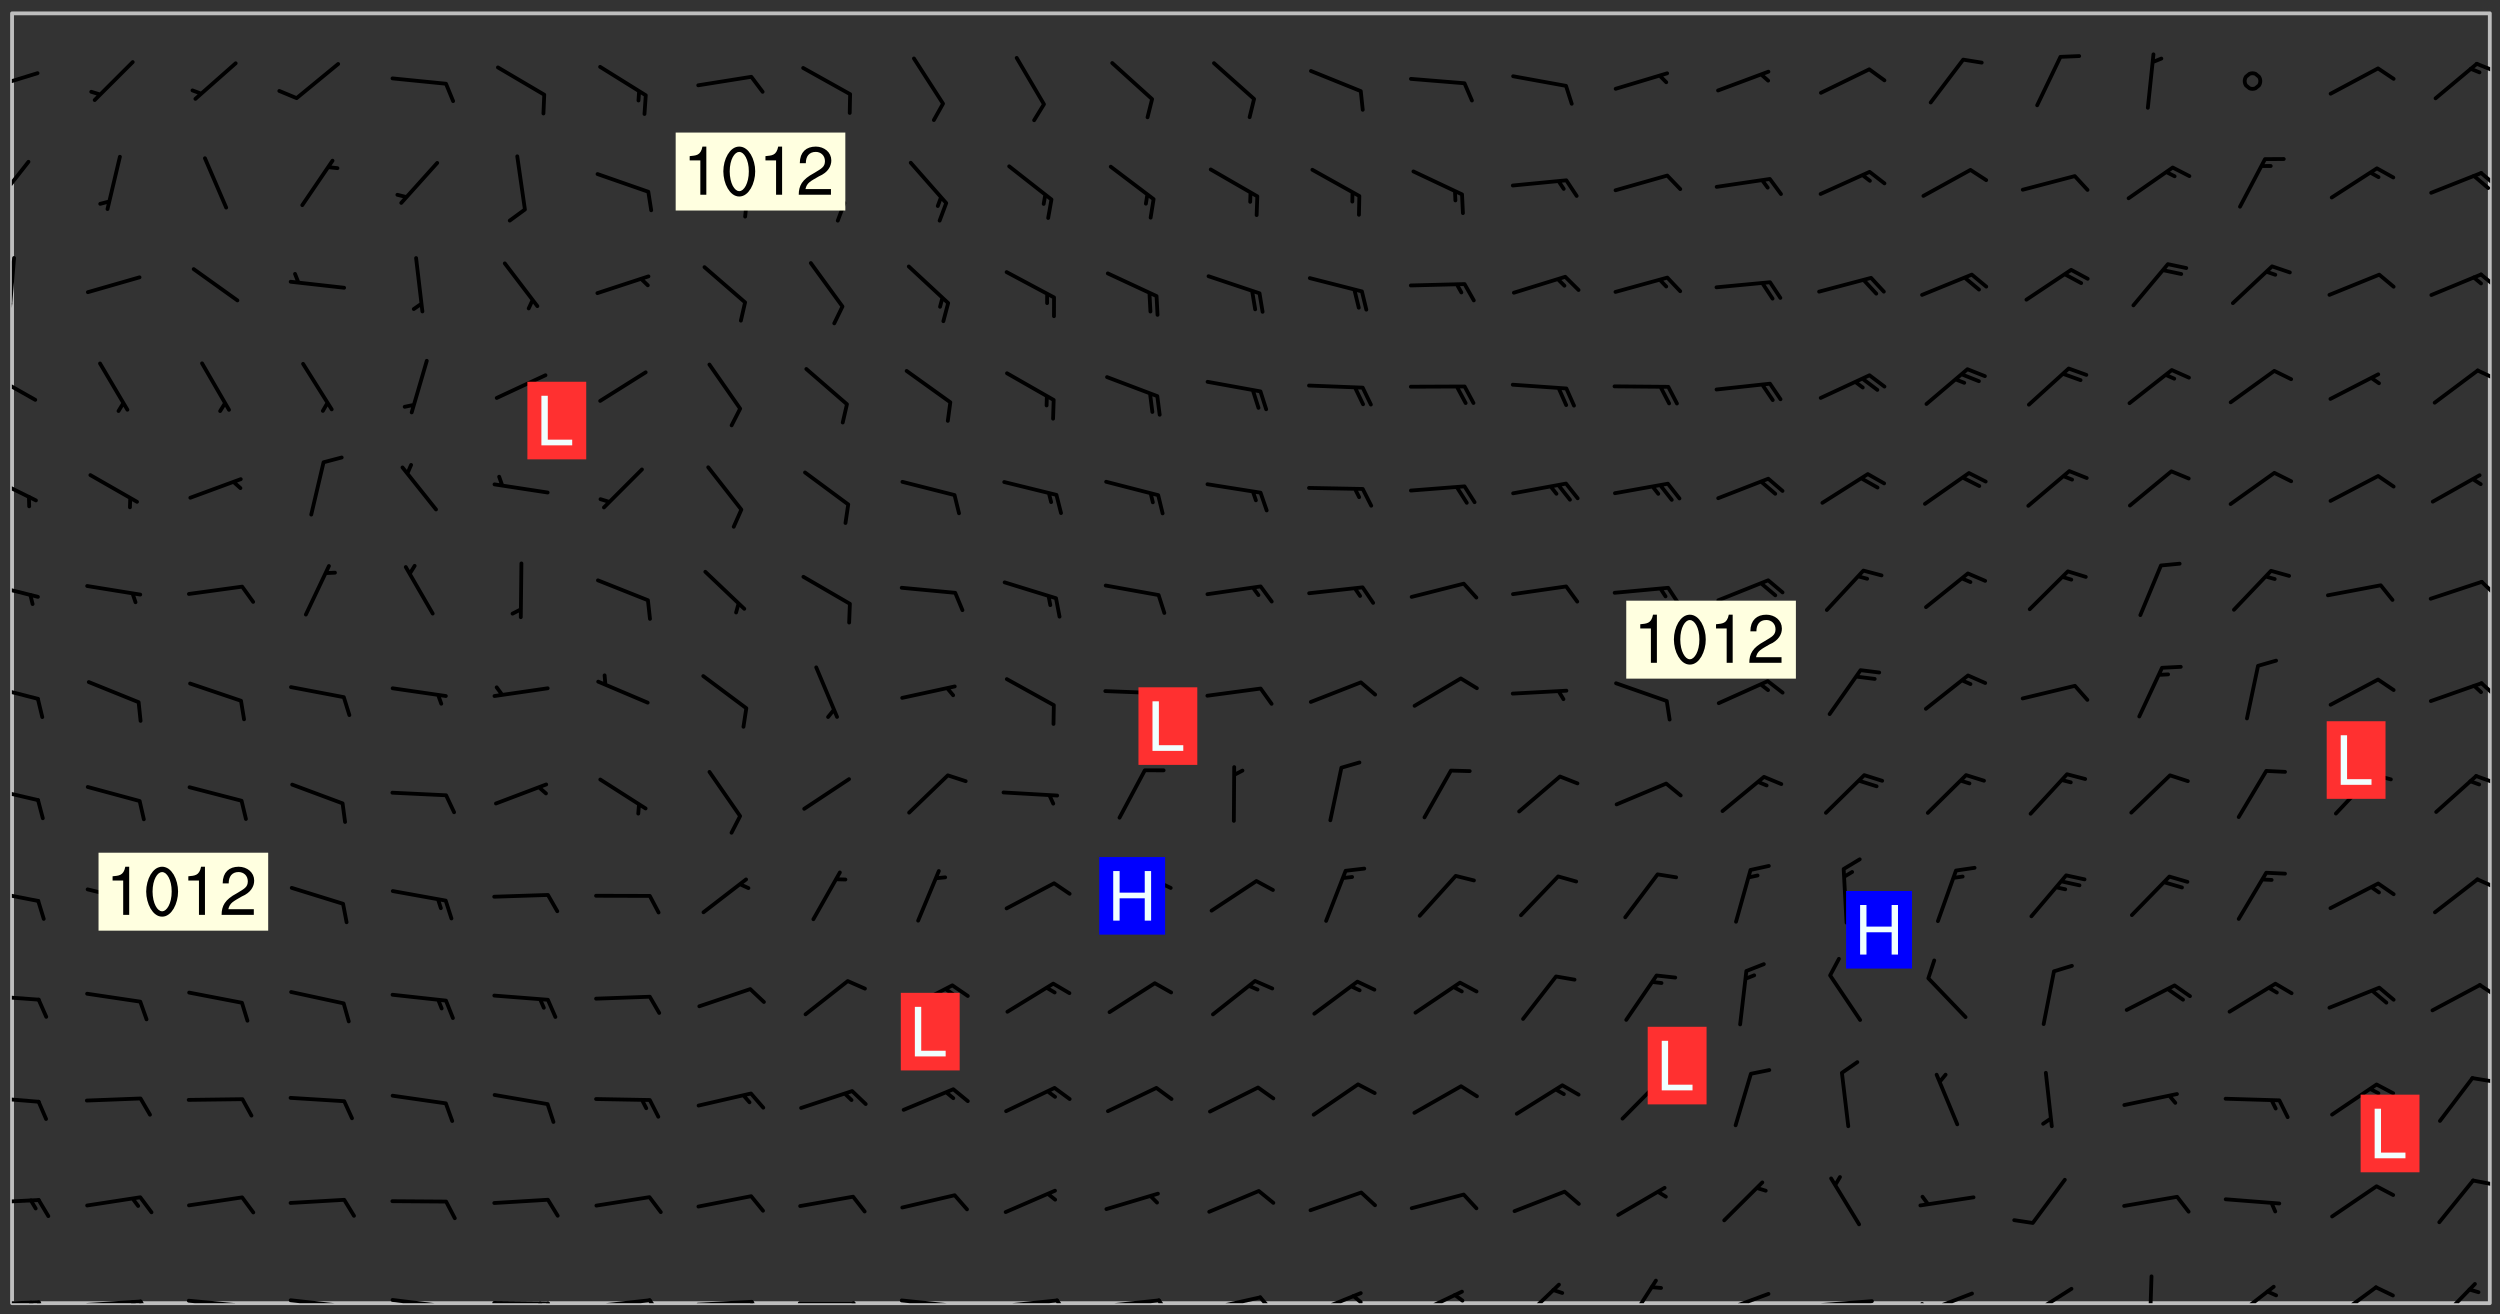<svg xmlns="http://www.w3.org/2000/svg" role="img" xmlns:xlink="http://www.w3.org/1999/xlink" viewBox="142.45 309.95 326.84 171.84"><rect x="142.45" y="309.95" width="326.84" height="171.84" fill="#333333" stroke="none"/><defs><clipPath id="clip2"><path d="M 144 311.672 L 468 311.672 L 468 480.328 L 144 480.328 Z M 144 311.672"/></clipPath><clipPath id="clip3"><path d="M 144 479 L 148 479 L 148 480.328 L 144 480.328 Z M 144 479"/></clipPath><clipPath id="clip4"><path d="M 147 479 L 149 479 L 149 480.328 L 147 480.328 Z M 147 479"/></clipPath><clipPath id="clip5"><path d="M 146 480 L 148 480 L 148 480.328 L 146 480.328 Z M 146 480"/></clipPath><clipPath id="clip6"><path d="M 153 479 L 162 479 L 162 480.328 L 153 480.328 Z M 153 479"/></clipPath><clipPath id="clip7"><path d="M 160 479 L 163 479 L 163 480.328 L 160 480.328 Z M 160 479"/></clipPath><clipPath id="clip8"><path d="M 159 479 L 161 479 L 161 480.328 L 159 480.328 Z M 159 479"/></clipPath><clipPath id="clip9"><path d="M 166 479 L 175 479 L 175 480.328 L 166 480.328 Z M 166 479"/></clipPath><clipPath id="clip10"><path d="M 173 480 L 176 480 L 176 480.328 L 173 480.328 Z M 173 480"/></clipPath><clipPath id="clip11"><path d="M 172 480 L 174 480 L 174 480.328 L 172 480.328 Z M 172 480"/></clipPath><clipPath id="clip12"><path d="M 180 479 L 188 479 L 188 480.328 L 180 480.328 Z M 180 479"/></clipPath><clipPath id="clip13"><path d="M 187 480 L 189 480 L 189 480.328 L 187 480.328 Z M 187 480"/></clipPath><clipPath id="clip14"><path d="M 186 480 L 188 480 L 188 480.328 L 186 480.328 Z M 186 480"/></clipPath><clipPath id="clip15"><path d="M 193 479 L 201 479 L 201 480.328 L 193 480.328 Z M 193 479"/></clipPath><clipPath id="clip16"><path d="M 200 480 L 202 480 L 202 480.328 L 200 480.328 Z M 200 480"/></clipPath><clipPath id="clip17"><path d="M 199 480 L 201 480 L 201 480.328 L 199 480.328 Z M 199 480"/></clipPath><clipPath id="clip18"><path d="M 206 480 L 215 480 L 215 480.328 L 206 480.328 Z M 206 480"/></clipPath><clipPath id="clip19"><path d="M 213 480 L 216 480 L 216 480.328 L 213 480.328 Z M 213 480"/></clipPath><clipPath id="clip20"><path d="M 212 480 L 214 480 L 214 480.328 L 212 480.328 Z M 212 480"/></clipPath><clipPath id="clip21"><path d="M 220 479 L 228 479 L 228 480.328 L 220 480.328 Z M 220 479"/></clipPath><clipPath id="clip22"><path d="M 227 479 L 230 479 L 230 480.328 L 227 480.328 Z M 227 479"/></clipPath><clipPath id="clip23"><path d="M 233 479 L 241 479 L 241 480.328 L 233 480.328 Z M 233 479"/></clipPath><clipPath id="clip24"><path d="M 240 479 L 243 479 L 243 480.328 L 240 480.328 Z M 240 479"/></clipPath><clipPath id="clip25"><path d="M 246 480 L 255 480 L 255 480.328 L 246 480.328 Z M 246 480"/></clipPath><clipPath id="clip26"><path d="M 253 480 L 256 480 L 256 480.328 L 253 480.328 Z M 253 480"/></clipPath><clipPath id="clip27"><path d="M 260 479 L 268 479 L 268 480.328 L 260 480.328 Z M 260 479"/></clipPath><clipPath id="clip28"><path d="M 266 480 L 268 480 L 268 480.328 L 266 480.328 Z M 266 480"/></clipPath><clipPath id="clip29"><path d="M 273 479 L 281 479 L 281 480.328 L 273 480.328 Z M 273 479"/></clipPath><clipPath id="clip30"><path d="M 280 479 L 283 479 L 283 480.328 L 280 480.328 Z M 280 479"/></clipPath><clipPath id="clip31"><path d="M 286 479 L 295 479 L 295 480.328 L 286 480.328 Z M 286 479"/></clipPath><clipPath id="clip32"><path d="M 293 479 L 296 479 L 296 480.328 L 293 480.328 Z M 293 479"/></clipPath><clipPath id="clip33"><path d="M 300 479 L 308 479 L 308 480.328 L 300 480.328 Z M 300 479"/></clipPath><clipPath id="clip34"><path d="M 306 479 L 310 479 L 310 480.328 L 306 480.328 Z M 306 479"/></clipPath><clipPath id="clip35"><path d="M 313 478 L 321 478 L 321 480.328 L 313 480.328 Z M 313 478"/></clipPath><clipPath id="clip36"><path d="M 319 479 L 321 479 L 321 480.328 L 319 480.328 Z M 319 479"/></clipPath><clipPath id="clip37"><path d="M 326 478 L 334 478 L 334 480.328 L 326 480.328 Z M 326 478"/></clipPath><clipPath id="clip38"><path d="M 332 479 L 334 479 L 334 480.328 L 332 480.328 Z M 332 479"/></clipPath><clipPath id="clip39"><path d="M 340 477 L 347 477 L 347 480.328 L 340 480.328 Z M 340 477"/></clipPath><clipPath id="clip40"><path d="M 354 477 L 360 477 L 360 480.328 L 354 480.328 Z M 354 477"/></clipPath><clipPath id="clip41"><path d="M 366 478 L 374 478 L 374 480.328 L 366 480.328 Z M 366 478"/></clipPath><clipPath id="clip42"><path d="M 379 479 L 388 479 L 388 480.328 L 379 480.328 Z M 379 479"/></clipPath><clipPath id="clip43"><path d="M 393 478 L 401 478 L 401 480.328 L 393 480.328 Z M 393 478"/></clipPath><clipPath id="clip44"><path d="M 393 480 L 395 480 L 395 480.328 L 393 480.328 Z M 393 480"/></clipPath><clipPath id="clip45"><path d="M 407 478 L 414 478 L 414 480.328 L 407 480.328 Z M 407 478"/></clipPath><clipPath id="clip46"><path d="M 406 480 L 409 480 L 409 480.328 L 406 480.328 Z M 406 480"/></clipPath><clipPath id="clip47"><path d="M 423 476 L 424 476 L 424 480.328 L 423 480.328 Z M 423 476"/></clipPath><clipPath id="clip48"><path d="M 433 477 L 440 477 L 440 480.328 L 433 480.328 Z M 433 477"/></clipPath><clipPath id="clip49"><path d="M 447 478 L 454 478 L 454 480.328 L 447 480.328 Z M 447 478"/></clipPath><clipPath id="clip50"><path d="M 460 477 L 467 477 L 467 480.328 L 460 480.328 Z M 460 477"/></clipPath><clipPath id="clip51"><path d="M 144 466 L 148 466 L 148 468 L 144 468 Z M 144 466"/></clipPath><clipPath id="clip52"><path d="M 465 464 L 468 464 L 468 465 L 465 465 Z M 465 464"/></clipPath><clipPath id="clip53"><path d="M 144 453 L 148 453 L 148 455 L 144 455 Z M 144 453"/></clipPath><clipPath id="clip54"><path d="M 465 450 L 468 450 L 468 452 L 465 452 Z M 465 450"/></clipPath><clipPath id="clip55"><path d="M 144 439 L 148 439 L 148 441 L 144 441 Z M 144 439"/></clipPath><clipPath id="clip56"><path d="M 466 438 L 468 438 L 468 441 L 466 441 Z M 466 438"/></clipPath><clipPath id="clip57"><path d="M 144 426 L 148 426 L 148 428 L 144 428 Z M 144 426"/></clipPath><clipPath id="clip58"><path d="M 466 424 L 468 424 L 468 427 L 466 427 Z M 466 424"/></clipPath><clipPath id="clip59"><path d="M 144 412 L 148 412 L 148 415 L 144 415 Z M 144 412"/></clipPath><clipPath id="clip60"><path d="M 465 411 L 468 411 L 468 413 L 465 413 Z M 465 411"/></clipPath><clipPath id="clip61"><path d="M 144 399 L 148 399 L 148 402 L 144 402 Z M 144 399"/></clipPath><clipPath id="clip62"><path d="M 466 399 L 468 399 L 468 402 L 466 402 Z M 466 399"/></clipPath><clipPath id="clip63"><path d="M 144 386 L 148 386 L 148 389 L 144 389 Z M 144 386"/></clipPath><clipPath id="clip64"><path d="M 466 385 L 468 385 L 468 388 L 466 388 Z M 466 385"/></clipPath><clipPath id="clip65"><path d="M 144 371 L 148 371 L 148 376 L 144 376 Z M 144 371"/></clipPath><clipPath id="clip66"><path d="M 144 358 L 148 358 L 148 363 L 144 363 Z M 144 358"/></clipPath><clipPath id="clip67"><path d="M 466 358 L 468 358 L 468 360 L 466 360 Z M 466 358"/></clipPath><clipPath id="clip68"><path d="M 144 343 L 145 343 L 145 351 L 144 351 Z M 144 343"/></clipPath><clipPath id="clip69"><path d="M 144 349 L 145 349 L 145 351 L 144 351 Z M 144 349"/></clipPath><clipPath id="clip70"><path d="M 466 345 L 468 345 L 468 348 L 466 348 Z M 466 345"/></clipPath><clipPath id="clip71"><path d="M 144 330 L 147 330 L 147 337 L 144 337 Z M 144 330"/></clipPath><clipPath id="clip72"><path d="M 466 332 L 468 332 L 468 335 L 466 335 Z M 466 332"/></clipPath><clipPath id="clip73"><path d="M 144 319 L 148 319 L 148 322 L 144 322 Z M 144 319"/></clipPath><clipPath id="clip74"><path d="M 466 318 L 468 318 L 468 320 L 466 320 Z M 466 318"/></clipPath><g id="surface45" clip-path="url(#clip1)"><path fill="#fff" fill-opacity="0" fill-rule="evenodd" d="M 0 0 L 1000 0 L 1000 1000 L 0 1000 Z M 0 0"/><path fill="#d3d3d3" fill-opacity="0" fill-rule="evenodd" d="M162.152 355.867L161.918 356.16 161.977 356.395 162.094 356.566 162.27 356.801 162.562 357.148 162.676 357.207 162.793 357.035 162.852 356.801 163.027 356.625 163.492 356.449 164.191 356.449 164.426 356.742 164.715 357.559 164.773 357.734 164.949 357.965 165.301 358.199 166 358.898 166.172 359.074 166.406 359.422 166.641 359.832 166.93 360.414 167.34 360.879 167.57 361.113 167.805 361.289 167.922 361.52 168.098 361.812 168.27 362.977 168.27 363.211 168.328 363.5 168.387 363.617 168.504 363.734 168.852 364.145 168.969 364.316 169.145 364.492 169.32 364.727 169.438 364.898 169.609 365.25 169.668 365.484 169.902 365.891 170.137 365.832 169.961 366.008 169.902 366.938 169.32 366.938 169.086 366.824 168.738 366.938 168.621 367.055 168.562 367.348 168.504 367.523 168.387 367.695 167.922 367.988 167.863 368.223 167.805 368.336 167.805 368.98 167.863 369.152 167.863 369.562 167.922 369.621 167.922 370.027 167.98 370.434 168.098 370.609 168.156 370.668 168.387 371.309 168.328 371.602 168.328 372.301 168.27 372.883 168.27 373.117 168.211 373.348 168.156 373.699 168.156 375.621 168.211 375.738 168.637 375.738 168.27 375.855 168.246 376.207 169.137 377.375 170.879 377.914 172.219 378.273 172.219 378.812 172.309 379.621 172.844 380.336 174.363 380.605 175.254 380.52 175.344 381.684 175.879 381.863 177.039 381.684 179.094 380.699 180.254 380.336 182.133 380.16 183.828 379.98 183.648 380.699 182.133 380.785 180.883 380.875 180.078 381.145 179.004 381.953 179.273 382.672 179.809 383.57 179.629 384.195 179.363 385.004 179.629 386.082 180.254 386.98 181.059 387.16 182.309 386.98 182.043 387.703 182.141 388.207 182.195 388.5 182.195 388.672 182.254 388.965 182.254 389.371 182.43 389.488 182.781 389.605 183.188 389.605 183.48 389.43 183.594 389.312 183.652 389.195 183.77 388.965 183.828 388.789 184.18 388.324 184.41 388.148 184.586 388.09 184.762 388.148 184.82 388.324 184.938 389.312 184.992 389.781 185.051 389.953 185.168 390.188 185.344 390.246 186.16 390.305 186.449 390.305 186.566 390.539 186.625 390.945 186.684 391.297 186.684 392.402 186.801 392.695 186.918 393.043 187.207 393.742 187.383 394.094 187.965 394.848 188.316 395.023 188.488 395.082 188.957 395.316 189.598 395.781 189.945 396.016 190.238 396.191 190.531 396.246 190.762 396.309 191.578 396.656 191.871 396.832 191.984 397.004 192.336 397.355 192.453 397.531 192.977 398.172 192.977 398.461 193.035 398.812 193.035 399.16 193.094 399.512 193.152 399.801 193.27 399.859 193.441 399.918 193.617 399.918 194.199 400.152 194.375 400.27 194.551 400.559 194.727 400.793 194.84 401.027 195.133 401.258 195.25 401.375 195.25 401.785 195.309 401.84 195.598 402.074 195.832 402.191 195.891 402.309 196.008 402.48 196.066 402.598 196.297 402.832 196.355 403.008 196.59 403.066 196.707 403.125 196.59 403.238 196.531 403.355 196.531 403.473 196.414 403.766 196.297 404.055 196.297 404.637 196.473 404.754 196.59 404.812 196.648 404.93 196.766 405.047 196.879 405.105 197.055 405.453 197.113 405.805 197.172 406.211 197.172 406.387 197.113 406.562 196.996 407.262 196.996 407.434 197.113 407.609 197.406 407.902 197.812 407.902 197.988 408.02 198.105 408.191 198.223 408.484 198.223 408.719 197.695 408.719 197.465 408.484 197.23 408.484 197.055 408.543 196.996 409.242 197.055 409.59 197.172 409.766 197.348 410.176 197.465 410.406 197.754 410.875 197.93 410.93 198.453 410.93 198.688 410.988 199.445 411.629 199.504 411.922 199.504 412.156 199.562 412.215 199.793 412.562 199.793 412.914 199.676 413.086 199.676 413.379 199.969 413.668 200.262 413.844 200.434 413.902 200.727 414.078 201.02 414.195 201.602 414.602 201.891 414.836 202.184 415.012 202.402 415.172 202.418 415.184 202.648 415.359 203.289 415.883 203.465 416.117 203.582 416.293 203.758 416.469 203.871 416.641 203.871 417.281 203.988 417.457 204.457 417.574 205.039 417.691 205.273 417.75 205.504 417.863 205.797 417.98 205.91 418.039 206.496 418.391 206.785 418.562 206.961 418.625 207.137 418.68 207.312 418.738 208.012 419.09 208.301 419.266 208.535 419.32 208.824 419.496 209.059 419.613 209.699 420.02 209.992 420.137 210.164 420.195 210.398 420.254 210.809 420.312 211.039 420.371 211.273 420.488 211.332 420.66 210.922 420.836 211.391 420.895 211.449 421.188 211.562 421.422 211.738 421.477 211.973 421.535 212.148 421.594 212.555 421.711 213.195 421.945 213.312 422.117 213.371 422.352 213.371 422.527 213.312 422.645 213.254 423.051 213.488 423.285 213.605 423.344 213.953 423.461 214.594 423.691 214.77 423.809 215.059 423.926 215.234 424.102 215.469 424.566 216.051 425.672 216.227 425.848 216.574 426.023 216.75 426.141 217.102 426.258 218.148 426.781 218.383 426.84 218.848 426.953 219.141 427.012 219.605 427.188 220.363 427.77 220.598 428.004 220.945 428.469 221.121 428.645 221.41 428.879 222.227 429.578 222.52 429.754 222.809 430.043 223.102 430.219 223.395 430.508 224.09 431.148 224.266 431.324 224.559 431.559 224.848 431.793 225.316 432.082 225.957 432.664 226.305 432.898 226.539 433.191 226.887 433.539 227.238 434.004 228.172 434.996 228.52 435.402 228.637 435.578 228.871 435.637 228.984 435.754 229.629 435.93 229.859 436.043 230.094 436.102 230.387 436.277 230.617 436.395 231.551 437.094 231.957 437.5 232.191 437.676 232.598 437.852 232.832 437.969 233.648 438.316 233.996 438.551 234.23 438.668 234.523 438.957 234.754 439.074 235.512 439.426 235.863 439.598 236.094 439.656 236.387 439.773 236.621 439.832 237.492 440.008 238.309 440.008 238.777 440.238 238.949 440.297 239.824 440.996 240.289 441.113 240.582 441.172 240.758 441.23 240.988 441.289 241.457 441.348 241.805 441.406 242.156 441.465 242.562 441.523 242.855 441.523 243.027 441.582 243.027 441.812 243.203 441.988 243.496 441.988 243.844 442.047 244.195 442.105 244.895 442.223 245.535 442.223 246 441.988 246.293 441.812 246.465 441.695 246.875 441.523 247.164 441.348 248.098 440.883 248.566 440.59 249.09 440.297 249.555 440.125 250.02 439.949 251.07 439.484 251.359 439.367 251.77 439.25 252.059 439.133 252.586 438.957 254.102 438.258 254.684 437.91 254.973 437.852 255.266 437.793 255.613 437.676 256.488 437.445 256.84 437.328 256.953 437.328 257.188 437.27 258.062 437.035 258.297 436.977 259.109 436.977 259.461 436.918 260.277 436.801 260.449 436.742 260.801 436.688 261.094 436.629 261.324 436.57 262.141 436.395 262.316 436.336 262.664 436.336 262.898 436.277 263.363 436.16 264.121 435.988 264.355 435.93 264.703 435.93 265.113 435.812 265.402 435.754 266.688 435.695 266.977 435.695 267.387 435.637 267.617 435.578 267.793 435.578 268.668 435.461 269.074 435.461 269.484 435.344 269.832 435.344 270.184 435.23 271.055 435.172 272.805 435.172 273.852 435.461 274.262 435.578 274.551 435.695 274.902 435.812 275.191 435.93 276.242 436.102 276.531 436.16 276.824 436.16 277.117 436.219 277.289 436.277 277.699 436.336 277.871 436.395 277.988 436.453 278.105 436.453 278.223 436.512 278.574 436.57 278.688 436.57 279.098 436.637 281.02 437.031 282.945 437.426 284.465 437.875 286.16 438.594 288.305 439.398 289.91 438.68 291.34 437.875 292.5 436.797 293.75 436.348 296.785 435.629 298.66 435.27 300.805 433.922 303.039 432.668 305.539 431.41 307.234 430.961 309.02 430.781 310.18 430.512 310.805 431.051 312.145 430.781 312.859 429.793 313.844 428.449 314.289 428.27 315.094 427.91 316.969 427.371 318.754 426.922 320.004 426.652 321.164 426.562 322.863 426.473 324.824 426.203 326.074 426.113 326.613 426.113 327.238 426.023 328.129 426.023 330.273 425.844 332.684 425.664 335.273 425.574 336.969 425.754 338.578 425.844 340.008 426.203 341.168 426.922 343.043 427.91 344.203 429.438 344.469 430.152 345.098 430.242 345.453 431.141 345.988 431.68 346.523 433.207 347.598 433.566 348.133 433.566 347.328 434.102 347.418 435.809 348.133 438.504 349.023 439.309 349.918 440.297 350.633 441.555 352.418 442.094 353.938 441.914 354.293 443.258 355.902 442.453 356.883 441.914 357.152 442.184 357.469 441.969 357.688 441.824 358.488 442.273 358.938 441.914 359.293 441.914 359.828 441.645 360.367 440.926 360.902 440.656 361.527 439.668 362.688 440.117 363.527 440.488 364.922 441.105 366.617 440.926 368.223 440.926 370.008 441.016 370.188 439.309 370.723 437.965 371.527 438.234 372.02 439.082 372.422 439.488 372.332 440.027 372.332 440.387 373.047 440.836 373.758 440.566 375.188 440.566 375.547 441.555 375.992 442.812 376.707 444.156 377.957 444.785 379.652 445.414 380.367 445.234 380.547 444.695 381.527 444.605 381.977 444.965 382.062 446.223 381.797 446.852 381.262 447.031 381.262 447.57 381.977 448.555 382.242 449.094 383.227 450.082 384.027 451.16 383.762 451.52 383.672 452.418 383.047 454.75 382.691 456.816 382.602 458.609 382.422 459.328 382.332 459.867 382.332 461.305 381.352 463.188 380.992 464.895 380.457 465.793 379.652 466.961 379.387 467.5 381.441 468.754 381.527 469.113 381.172 469.652 381.082 469.473 381.082 470.281 381.172 471.719 380.727 472.434 379.652 472.527 379.387 473.242 379.922 474.141 380.727 474.859 381.887 475.668 383.227 475.938 383.672 476.297 383.316 476.746 381.527 476.656 380.277 476.207 379.562 475.488 378.938 475.398 378.762 478.988 378.574 480.297 467.934 480.297 467.934 311.703 412.664 311.703 412.664 360.785 413.426 360.91 416.715 361.453 418.738 364.289 418.738 367.043 421.09 367.375 423.438 367.707 427.488 367.707 426.109 371.867 424.086 372.574 422.062 373.277 421.52 373.621 418.926 375.238 418.738 375.355 416.715 373.277 415.984 370.535 413.312 368.457 411.938 364.957 411.871 364.875 409.914 362.203 412.664 360.785 412.664 311.703 294.422 311.703 294.422 403.117 294.539 403.148 294.672 403.16 294.746 403.234 294.852 403.281 294.941 403.34 295.027 403.398 295.117 403.457 295.414 403.754 295.473 403.844 295.504 403.961 295.531 404.078 295.547 404.215 295.516 404.332 295.457 404.422 295.398 404.508 295.355 404.613 295.309 404.715 295.281 404.836 295.281 404.98 295.457 405.25 295.605 405.398 295.68 405.484 295.754 405.559 295.797 405.664 295.859 405.754 295.918 405.84 295.961 405.945 296.02 406.035 296.066 406.137 296.109 406.242 296.168 406.328 296.285 406.508 296.359 406.582 296.422 406.668 296.48 406.758 296.523 406.863 296.582 406.953 296.641 407.039 296.703 407.129 296.762 407.219 296.805 407.32 296.922 407.5 296.996 407.574 297.055 407.66 297.129 407.734 297.219 407.793 297.324 407.84 297.473 407.84 297.605 407.824 297.738 407.84 297.84 407.793 297.914 407.719 297.961 407.617 297.945 407.484 297.945 407.336 297.898 407.23 297.871 407.113 297.824 407.012 297.797 406.891 297.754 406.789 297.691 406.699 297.648 406.598 297.605 406.492 297.574 406.375 297.559 406.242 297.547 406.105 297.633 406.047 297.691 405.961 297.812 405.93 297.855 406.035 297.871 406.168 297.871 406.285 297.93 406.387 297.988 406.477 298.078 406.535 298.227 406.684 298.285 406.773 298.328 406.879 298.316 406.98 298.402 407.039 298.508 407.086 298.594 407.145 298.684 407.203 298.758 407.277 298.641 407.305 298.535 407.352 298.449 407.41 298.375 407.484 298.316 407.574 298.254 407.66 298.227 407.781 298.18 407.883 298.137 407.988 298.105 408.105 298.094 408.238 298.078 408.371 298.078 408.52 298.105 408.637 298.152 408.742 298.195 408.844 298.254 408.934 298.328 409.008 298.418 409.066 298.492 409.141 298.582 409.199 298.641 409.289 298.684 409.395 298.73 409.496 298.848 409.527 298.98 409.543 299.129 409.543 299.246 409.512 299.352 409.555 299.395 409.66 299.441 409.762 299.469 409.883 299.5 410 299.527 410.117 299.559 410.238 299.586 410.355 299.691 410.398 299.793 410.445 299.926 410.43 300.074 410.578 300.137 410.664 300.211 410.738 300.281 410.812 300.371 410.875 300.477 410.918 300.578 410.961 300.695 410.992 300.832 411.008 300.949 410.977 301.023 410.902 301.051 410.785 301.039 410.652 301.008 410.531 300.98 410.414 301.023 410.309 301.141 410.309 301.23 410.371 301.348 410.398 301.496 410.398 301.629 410.414 301.777 410.414 301.91 410.43 302.043 410.414 302.191 410.414 302.324 410.398 302.457 410.387 302.594 410.398 302.711 410.371 302.844 410.355 303.035 410.297 302.977 410.473 302.961 410.605 302.934 410.727 302.918 410.859 302.859 410.945 302.727 410.961 302.621 411.008 302.516 411.051 302.398 411.082 302.281 411.109 302.016 411.141 301.867 411.141 301.734 411.156 301.66 411.23 301.719 411.316 301.867 411.465 301.984 411.645 302.059 411.715 302.148 411.777 302.238 411.836 302.324 411.895 302.414 411.953 302.516 411.996 302.621 412.059 302.727 412.102 302.812 412.16 302.918 412.207 303.02 412.25 303.199 412.367 303.258 412.457 303.215 412.559 303.168 412.664 303.184 412.797 303.406 413.02 303.465 413.109 303.508 413.211 303.539 413.332 303.582 413.434 303.598 413.566 303.629 413.684 303.641 413.82 303.672 413.938 303.82 414.086 303.922 414.129 304.027 414.172 304.145 414.203 304.277 414.219 304.414 414.234 304.531 414.234 304.648 414.203 304.738 414.145 304.781 414.039 304.828 413.938 304.871 413.832 304.902 413.715 304.914 413.582 304.914 413.434 304.902 413.301 304.887 413.168 304.855 413.051 304.812 412.945 304.766 412.84 304.723 412.738 304.68 412.633 304.664 412.5 304.68 412.367 304.707 412.25 304.738 412.133 304.766 412.012 304.812 411.91 304.902 411.852 304.988 411.789 305.062 411.715 305.152 411.656 305.375 411.434 305.434 411.348 305.508 411.273 305.625 411.094 305.684 411.008 305.684 410.859 305.609 410.785 305.508 410.738 305.402 410.695 305.301 410.652 305.242 410.562 305.195 410.457 305.168 410.34 305.258 410.281 305.375 410.25 305.477 410.207 305.656 410.09 305.805 409.941 305.816 409.809 305.805 409.703 305.715 409.645 305.582 409.66 305.434 409.66 305.301 409.676 305.168 409.66 305.047 409.629 304.961 409.57 304.887 409.496 304.828 409.406 304.766 409.32 304.648 409.141 304.59 409.055 304.621 408.934 304.707 408.875 304.828 408.844 304.887 408.758 304.887 408.637 304.855 408.52 304.797 408.43 304.738 408.344 304.691 408.238 304.664 408.121 304.648 407.988 304.707 407.898 304.781 407.824 304.871 407.766 304.988 407.586 305.062 407.512 305.121 407.426 305.27 407.277 305.391 407.246 305.523 407.23 305.656 407.246 305.73 407.32 305.773 407.426 305.789 407.559 305.758 407.676 305.641 407.707 305.508 407.719 305.359 407.867 305.316 407.973 305.27 408.074 305.242 408.195 305.211 408.312 305.211 408.461 305.242 408.578 305.285 408.684 305.344 408.773 305.418 408.844 305.492 408.918 305.609 408.949 305.73 408.977 305.848 408.949 305.98 408.934 306.098 408.934 306.188 408.992 306.262 409.066 306.309 409.172 306.367 409.258 306.469 409.305 306.602 409.32 306.707 409.363 306.793 409.422 306.781 409.527 306.707 409.602 306.527 409.719 306.469 409.809 306.379 409.867 306.309 409.941 306.234 410.016 306.172 410.105 306.145 410.223 306.129 410.355 306.145 410.488 306.129 410.621 306.129 410.77 306.145 410.902 306.172 411.02 306.203 411.141 306.277 411.215 306.367 411.273 306.453 411.332 306.543 411.391 306.66 411.422 306.66 411.508 306.559 411.555 306.469 411.613 306.203 411.645 306.086 411.672 305.938 411.672 305.832 411.715 305.73 411.762 305.672 411.852 305.609 412.086 305.598 412.219 305.566 412.34 305.551 412.473 305.551 412.766 305.539 412.898 305.551 413.035 305.566 413.168 305.699 413.184 305.832 413.195 305.953 413.227 306.039 413.285 306.113 413.359 306.16 413.465 306.203 413.566 306.219 413.699 306.219 414.145 306.203 414.277 306.203 414.723 306.234 414.988 306.262 415.105 306.277 415.238 306.309 415.355 306.395 415.566 306.426 415.832 306.426 415.98 306.395 416.098 306.367 416.215 306.336 416.336 306.309 416.453 306.277 416.57 306.246 416.691 306.234 416.824 306.219 416.957 306.309 417.016 306.426 416.984 306.527 417 306.574 417.105 306.543 417.371 306.543 417.812 306.5 417.918 306.453 418.023 306.41 418.125 306.367 418.23 306.309 418.316 306.277 418.438 306.234 418.555 306.203 418.672 306.188 418.805 306.203 418.938 306.262 419.027 306.367 419.074 306.453 419.133 306.512 419.219 306.5 419.355 306.469 419.473 306.426 419.574 306.426 420.02 306.41 420.152 306.41 420.301 306.379 420.418 306.336 420.523 306.309 420.641 306.262 420.746 306.219 420.848 306.188 420.969 306.16 421.086 306.129 421.219 306.098 421.336 306.07 421.453 306.027 421.559 305.996 421.676 305.965 421.797 305.953 421.93 305.938 422.062 305.938 422.359 305.965 422.477 305.965 422.625 306.012 423.023 306.039 423.141 306.098 423.23 306.219 423.262 306.367 423.262 306.5 423.246 306.559 423.336 306.559 423.453 306.5 423.543 306.41 423.602 306.309 423.645 306.203 423.691 306.113 423.75 306.027 423.809 305.891 423.824 305.773 423.793 305.641 423.777 305.539 423.824 305.477 423.91 305.465 424.047 305.449 424.18 305.418 424.297 305.391 424.414 305.375 424.547 305.344 424.668 305.344 424.965 305.359 425.098 305.391 425.215 305.391 425.363 305.402 425.496 305.402 425.645 305.375 425.762 305.328 425.863 305.301 425.984 305.27 426.102 305.211 426.191 305.137 426.266 305.035 426.309 304.93 426.355 304.812 426.383 304.691 426.414 304.59 426.367 304.648 426.281 304.754 426.234 304.781 426.117 304.812 426 304.84 425.879 304.871 425.762 304.871 425.613 304.887 425.48 304.855 425.363 304.812 425.258 304.707 425.273 304.633 425.348 304.531 425.391 304.441 425.453 304.367 425.527 304.324 425.629 304.309 425.762 304.277 425.879 304.25 426 304.219 426.117 304.191 426.234 304.16 426.355 304.133 426.473 304.102 426.59 304.059 426.695 303.969 426.754 303.879 426.754 303.762 426.723 303.73 426.637 303.746 426.5 303.715 426.383 303.715 426.234 303.703 426.102 303.703 425.953 303.641 425.719 303.613 425.598 303.57 425.496 303.523 425.391 303.465 425.305 303.406 425.215 303.363 425.109 303.301 425.023 303.152 424.875 303.082 424.801 302.977 424.754 302.871 424.711 302.77 424.668 302.473 424.371 302.383 424.297 302.297 424.238 302.191 424.195 302.102 424.133 302.016 424.074 301.91 424.031 301.82 423.973 301.734 423.91 301.66 423.84 301.555 423.793 301.469 423.734 301.363 423.691 301.273 423.629 301.172 423.586 301.066 423.543 300.98 423.484 300.875 423.438 300.77 423.395 300.668 423.348 300.578 423.289 300.477 423.246 300.371 423.203 300.281 423.141 300.164 423.113 300.031 423.098 299.898 423.113 299.75 423.113 299.617 423.129 299.5 423.098 299.41 423.039 299.336 422.965 299.246 422.906 299.145 422.859 298.996 422.859 298.875 422.832 298.773 422.789 298.699 422.715 298.582 422.535 298.492 422.477 298.391 422.434 298.301 422.371 298.195 422.328 298.105 422.27 298.02 422.211 297.914 422.164 297.855 422.078 297.797 421.988 297.754 421.883 297.707 421.781 297.633 421.707 297.547 421.648 297.473 421.574 297.383 421.516 297.16 421.293 297.117 421.188 297.086 420.922 297.191 420.879 297.336 420.879 297.441 420.922 297.516 420.996 297.605 421.055 297.691 421.113 297.797 421.16 297.887 421.219 298.035 421.367 298.105 421.441 298.254 421.59 298.316 421.676 298.391 421.75 298.477 421.809 298.551 421.883 298.641 421.945 298.73 422.004 298.816 422.062 299.086 422.238 299.188 422.285 299.293 422.328 299.395 422.371 299.441 422.297 299.5 422.211 299.574 422.137 299.645 422.062 299.75 422.105 299.824 422.18 299.883 422.27 299.926 422.371 299.973 422.477 300.016 422.582 300.137 422.609 300.254 422.582 300.328 422.492 300.371 422.387 300.43 422.297 300.504 422.223 300.609 422.18 300.727 422.152 300.859 422.164 300.949 422.223 301.098 422.371 301.156 422.461 301.199 422.566 301.246 422.668 301.289 422.773 301.332 422.875 301.438 422.922 301.543 422.965 301.676 422.98 301.762 422.922 301.82 422.832 301.895 422.758 302 422.715 302.117 422.742 302.223 422.789 302.324 422.832 302.43 422.875 302.531 422.922 302.711 423.039 302.711 423.156 302.695 423.289 302.711 423.422 302.727 423.559 302.785 423.645 302.887 423.691 303.008 423.719 303.125 423.75 303.273 423.75 303.391 423.719 303.449 423.629 303.629 423.512 303.688 423.422 303.762 423.348 303.82 423.262 303.938 423.082 304.117 422.965 304.234 422.996 304.324 423.055 304.367 423.129 304.352 423.262 304.352 423.379 304.441 423.438 304.59 423.438 304.723 423.422 304.855 423.41 305.121 423.379 305.227 423.336 305.344 423.305 305.465 423.277 305.539 423.203 305.609 423.129 305.672 423.039 305.656 422.934 305.609 422.832 305.508 422.789 305.402 422.773 305.285 422.801 305.02 422.832 304.871 422.832 304.797 422.758 304.707 422.699 304.59 422.668 304.473 422.641 304.34 422.625 304.191 422.625 304.059 422.641 303.762 422.641 303.656 422.594 303.508 422.445 303.465 422.344 303.406 422.254 303.629 422.031 303.715 421.973 303.82 421.93 303.938 421.898 304.07 421.883 304.203 421.898 304.34 421.914 304.441 421.957 304.574 421.945 304.664 421.883 304.766 421.84 304.828 421.75 304.781 421.648 304.691 421.59 304.574 421.559 304.473 421.516 304.414 421.426 304.352 421.336 304.352 421.219 304.367 421.086 304.473 421.039 304.547 420.969 304.547 420.848 304.457 420.789 304.426 420.672 304.516 420.613 304.59 420.539 304.633 420.434 304.691 420.344 304.738 420.242 304.754 420.109 304.754 419.961 304.707 419.855 304.664 419.754 304.574 419.695 304.441 419.68 304.34 419.637 304.203 419.621 304.086 419.59 303.641 419.59 303.508 419.574 303.375 419.562 303.242 419.547 303.125 419.516 302.977 419.516 302.844 419.5 302.711 419.488 302.445 419.457 302.324 419.414 302.238 419.355 302.164 419.281 302.164 419.133 302.176 419 302.281 418.953 302.383 418.91 302.516 418.895 302.668 418.895 302.801 418.879 303.094 418.879 303.215 418.91 303.316 418.953 303.406 419.012 303.641 419.074 303.762 419.027 303.852 418.969 303.953 418.926 304.086 418.91 304.191 418.953 304.293 419 304.426 419.012 304.547 418.984 304.691 418.984 304.812 418.953 304.93 418.926 305.035 418.879 305.109 418.805 305.195 418.746 305.344 418.598 305.402 418.512 305.449 418.406 305.477 418.289 305.492 418.184 305.391 418.141 305.301 418.082 305.184 418.051 305.078 418.008 304.988 417.945 304.914 417.859 304.84 417.785 304.738 417.742 304.633 417.695 304.531 417.652 304.473 417.562 304.426 417.461 304.34 417.25 304.277 417.164 304.219 417.074 304.145 417 304.059 416.941 303.789 416.941 303.672 416.973 303.582 417.031 303.48 417.074 303.348 417.09 303.242 417.074 303.215 416.957 303.152 416.867 303.035 416.836 302.934 416.793 302.785 416.645 302.754 416.527 302.738 416.422 302.812 416.348 302.992 416.23 303.109 416.203 303.227 416.172 303.363 416.188 303.465 416.23 303.57 416.273 303.672 416.32 303.777 416.363 303.895 416.395 304.027 416.41 304.145 416.438 304.277 416.453 304.383 416.438 304.473 416.379 304.398 416.305 304.293 416.262 304.219 416.188 304.145 416.098 303.996 415.949 303.91 415.891 303.82 415.832 303.746 415.758 303.656 415.699 303.555 415.652 303.434 415.625 303.332 415.578 303.227 415.535 303.109 415.504 303.008 415.461 302.887 415.43 302.738 415.43 302.621 415.461 302.516 415.504 302.43 415.566 302.25 415.684 302.164 415.742 302.074 415.801 301.969 415.848 301.883 415.906 301.777 415.949 301.676 415.992 301.57 416.039 301.496 416.113 301.438 416.203 301.379 416.289 301.332 416.395 301.273 416.48 301.199 416.555 301.066 416.543 300.949 416.512 300.832 416.512 300.758 416.586 300.668 416.645 300.594 416.719 300.504 416.777 300.418 416.836 300.312 416.883 300.211 416.926 300.074 416.941 299.973 416.898 299.824 416.75 299.719 416.703 299.633 416.703 299.527 416.75 299.426 416.793 299.305 416.824 299.188 416.793 299.113 416.719 299.113 416.602 299.145 416.48 299.219 416.41 299.277 416.32 299.352 416.246 299.469 416.215 299.574 416.172 299.867 416.172 300 416.156 300.137 416.141 300.238 416.098 300.328 416.039 300.43 415.992 300.52 415.934 300.652 415.922 300.742 415.98 300.875 415.992 300.965 415.934 301.051 415.875 301.156 415.832 301.246 415.773 301.332 415.711 301.422 415.652 301.57 415.504 301.629 415.418 301.688 415.328 301.793 415.285 301.926 415.27 302.043 415.297 302.164 415.328 302.223 415.27 302.281 415.18 302.312 414.914 302.34 414.797 302.445 414.809 302.578 414.824 302.68 414.781 302.77 414.723 302.828 414.633 302.902 414.559 302.961 414.469 303.008 414.367 303.02 414.234 303.008 414.102 302.961 413.996 302.812 413.848 302.754 413.758 302.695 413.672 302.652 413.566 302.652 413.121 302.668 412.988 302.668 412.84 302.68 412.707 302.621 412.648 302.531 412.707 302.43 412.664 302.25 412.547 302.164 412.488 302.102 412.398 302.043 412.309 301.969 412.234 301.883 412.176 301.762 412.207 301.66 412.219 301.555 412.266 301.469 412.324 301.363 412.367 301.215 412.516 301.125 412.574 301.039 412.633 300.949 412.695 300.844 412.738 300.711 412.754 300.711 412.633 300.816 412.59 300.934 412.559 301.008 412.488 301.051 412.383 301.051 412.234 301.023 412.117 300.875 411.969 300.742 411.953 300.594 411.953 300.477 411.984 300.371 412.027 300.27 412.07 300.18 412.133 300.062 412.16 299.988 412.086 300 411.953 299.957 411.852 299.914 411.746 299.824 411.688 299.707 411.715 299.586 411.746 299.469 411.777 299.367 411.82 299.246 411.852 299.145 411.895 299.039 411.938 298.949 411.996 298.848 412.012 298.848 411.895 298.863 411.762 298.805 411.672 298.73 411.715 298.582 411.863 298.523 411.953 298.449 412.027 298.402 412.133 298.359 412.234 298.285 412.309 298.227 412.398 298.152 412.473 298.094 412.559 298.02 412.633 297.93 412.695 297.855 412.766 297.781 412.84 297.68 412.855 297.547 412.871 297.441 412.828 297.441 412.707 297.59 412.559 297.633 412.457 297.691 412.367 297.738 412.266 297.781 412.16 297.84 412.07 297.871 411.953 297.914 411.852 297.945 411.73 297.973 411.613 298.02 411.508 298.062 411.406 298.105 411.301 298.18 411.23 298.27 411.168 298.359 411.109 298.461 411.066 298.758 411.066 299.023 411.035 299.129 410.992 299.055 410.918 298.938 410.887 298.832 410.844 298.742 410.785 298.641 410.738 298.551 410.68 298.449 410.637 298.344 410.594 298.254 410.531 298.168 410.473 298.062 410.43 297.961 410.387 297.84 410.355 297.723 410.324 297.621 410.281 297.5 410.25 297.398 410.207 297.309 410.148 297.266 410.043 297.25 409.91 297.352 409.867 297.484 409.852 297.621 409.867 297.754 409.852 297.855 409.809 297.914 409.719 297.93 409.613 297.84 409.555 297.766 409.48 297.664 409.438 297.574 409.379 297.426 409.23 297.383 409.125 297.367 408.992 297.367 408.699 297.309 408.609 297.219 408.551 297.145 408.477 297.102 408.371 297.07 408.254 297.012 408.164 296.938 408.09 296.82 408.062 296.746 407.988 296.656 407.93 296.566 407.867 296.48 407.809 296.406 407.734 296.348 407.648 296.301 407.543 296.215 407.484 296.066 407.336 295.871 407.277 295.738 407.293 295.637 407.336 295.562 407.41 295.516 407.512 295.473 407.617 295.414 407.707 295.355 407.793 295.059 408.09 294.969 408.148 294.883 408.148 294.82 408.062 294.777 407.957 294.809 407.84 294.867 407.75 294.895 407.633 294.883 407.5 294.793 407.438 294.688 407.484 294.57 407.512 294.453 407.543 294.184 407.719 294.082 407.766 293.965 407.793 293.859 407.84 293.77 407.898 293.668 407.941 293.609 407.855 293.562 407.75 293.578 407.617 293.625 407.512 293.695 407.438 293.77 407.367 293.828 407.277 293.828 407.129 293.785 407.023 293.547 407.023 293.445 407.07 293.414 407.188 293.387 407.305 293.355 407.426 293.281 407.469 293.148 407.484 293.074 407.438 293.031 407.336 292.988 407.23 292.941 407.129 292.898 407.023 292.777 407.055 292.676 407.098 292.543 407.113 292.426 407.145 292.32 407.188 292.23 407.246 292.129 407.293 292.008 407.32 291.875 407.336 291.773 407.293 291.715 407.203 291.668 407.098 291.625 406.996 291.582 406.891 291.582 406.773 291.641 406.684 291.727 406.625 291.906 406.508 292.008 406.461 292.113 406.418 292.219 406.359 292.32 406.316 292.41 406.254 292.512 406.211 292.617 406.152 292.719 406.105 292.809 406.047 292.914 406.004 293.016 405.961 293.105 405.898 293.207 405.855 293.344 405.84 293.461 405.871 293.562 405.914 293.684 405.945 293.785 405.988 293.891 406.035 293.992 406.078 294.098 406.121 294.199 406.168 294.305 406.211 294.406 406.254 294.512 406.301 294.598 406.359 294.703 406.402 294.82 406.434 294.926 406.477 295.027 406.523 295.117 406.582 295.223 406.625 295.324 406.668 295.43 406.715 295.547 406.742 295.648 406.789 295.77 406.816 295.918 406.816 296.004 406.758 296.02 406.656 296.078 406.566 296.051 406.449 295.977 406.375 295.859 406.195 295.785 406.121 295.695 406.047 295.516 405.93 295.43 405.871 295.324 405.828 295.223 405.781 294.953 405.605 294.895 405.516 294.82 405.441 294.762 405.352 294.719 405.25 294.688 405.133 294.672 404.996 294.672 404.434 294.66 404.301 294.645 404.168 294.613 404.051 294.598 403.918 294.586 403.785 294.555 403.664 294.332 403.441 294.273 403.355 294.258 403.25 294.289 403.133 294.422 403.117 294.422 311.703 172.992 311.703 172.992 313.156 172.934 313.391 172.582 314.441 172.41 314.965 172.293 315.312 172.117 315.723 172 315.895 171.766 316.188 171.535 316.246 171.184 316.246 171.066 316.305 170.836 316.711 170.836 317.004 170.953 317.18 171.184 317.41 171.301 317.645 171.941 318.402 172.234 318.867 172.41 319.102 172.641 319.453 172.875 319.801 173.516 320.617 173.691 321.082 173.863 321.492 173.98 322.188 174.156 322.656 174.273 324.055 174.332 324.52 174.332 325.395 174.449 326.441 174.449 331.223 174.391 331.688 174.039 332.969 173.863 333.492 173.75 333.902 173.398 334.832 172.934 336 172.699 336.582 172.582 336.758 172.41 337.105 172.234 337.512 171.883 338.328 171.824 338.621 171.711 338.914 171.594 339.203 171.535 339.379 171.418 340.254 171.359 340.66 171.301 340.777 171.242 340.953 171.184 341.125 170.953 341.652 170.836 341.824 170.836 342.059 170.719 342.293 170.66 342.465 170.484 343.051 170.484 343.34 170.426 343.516 170.426 343.809 170.367 343.922 170.309 344.449 170.309 344.621 170.254 344.855 170.254 347.477 170.078 348.293 169.961 348.469 169.785 348.703 169.668 348.875 169.555 349.109 168.969 350.043 168.738 350.332 168.445 350.797 168.27 351.031 167.98 351.383 167.629 352.082 167.516 352.312 167.34 352.723 167.164 352.953 166.758 353.48 165.941 354.18 165.648 354.352 165.359 354.586 165.184 354.703 165.008 354.879 164.484 355.285 163.957 355.461 163.785 355.637 163.551 355.691 162.91 355.867 162.152 355.867M174.363 386.891L173.289 387.34 173.648 388.234 174.898 387.52 175.344 386.98 174.363 386.891"/><path fill="#d3d3d3" fill-opacity="0" fill-rule="evenodd" d="M201.508 416.598L200.613 416.598 201.062 417.227 202.043 417.586 202.848 417.496 203.293 416.508 203.117 416.598 202.402 416.242 201.508 416.598M356.129 475.668L356.07 475.145 356.07 474.852 356.184 474.559 356.242 474.328 356.711 473.859 356.824 473.859 356.941 473.746 357.059 473.688 357.234 473.688 357.469 473.629 357.816 473.629 358.051 473.688 358.168 473.746 358.398 473.918 358.457 474.094 358.574 474.676 358.574 474.969 358.457 475.145 358.285 475.434 358.109 475.609 357.582 476.133 357.352 476.367 357.234 476.426 357.059 476.426 356.941 476.367 356.535 476.074 356.359 475.957 356.242 475.898 356.184 475.785 356.129 475.668M362.77 464.711L362.711 464.539 362.711 463.43 362.77 463.258 362.945 463.199 363.117 463.141 363.293 463.141 363.527 463.082 363.645 463.141 363.703 463.84 363.645 464.012 363.527 464.188 363.41 464.246 363.176 464.77 363.062 464.828 362.828 464.828 362.77 464.711M372.383 450.32L372.266 450.145 372.266 449.445 372.559 448.57 372.676 448.398 372.852 448.047 372.965 447.816 373.082 447.523 373.434 446.766 373.551 446.535 373.723 446.301 373.898 446.301 374.016 446.242 374.656 446.242 374.773 446.301 375.008 446.535 375.18 446.648 375.531 446.941 375.648 447.059 375.762 447.234 375.762 447.348 375.879 447.406 375.996 447.523 375.996 448.223 375.938 448.398 375.938 448.629 375.879 448.805 375.531 449.855 375.414 450.086 375.297 450.32 375.18 450.379 374.949 450.613 374.309 450.902 373.434 450.902 373.023 450.785 372.383 450.32"/><path fill="none" stroke="#bebebe" stroke-linecap="round" stroke-linejoin="round" stroke-miterlimit="10" stroke-width=".5" d="M 431.957 354.305 L 108.027 354.305 L 108.027 185.68 L 431.957 185.68 L 431.957 354.305" transform="matrix(1 0 0 -1 36 666)"/><g clip-path="url(#clip2)"><path fill="#fff" fill-opacity="0" fill-rule="evenodd" d="M 144 311.672 L 144 480.328 L 468 480.328 L 468 311.672 L 144 311.672"/></g><g clip-path="url(#clip3)"><path fill="none" stroke="#000" stroke-linecap="round" stroke-linejoin="round" stroke-miterlimit="10" stroke-width=".5" d="M 111.512 185.785 L 104.488 185.559" transform="matrix(1 0 0 -1 36 666)"/></g><g clip-path="url(#clip4)"><path fill="none" stroke="#000" stroke-linecap="round" stroke-linejoin="round" stroke-miterlimit="10" stroke-width=".5" d="M 111.512 185.785 L 112.734 183.656" transform="matrix(1 0 0 -1 36 666)"/></g><g clip-path="url(#clip5)"><path fill="none" stroke="#000" stroke-linecap="round" stroke-linejoin="round" stroke-miterlimit="10" stroke-width=".5" d="M 110.488 185.75 L 111.102 184.688" transform="matrix(1 0 0 -1 36 666)"/></g><g clip-path="url(#clip6)"><path fill="none" stroke="#000" stroke-linecap="round" stroke-linejoin="round" stroke-miterlimit="10" stroke-width=".5" d="M 124.82 185.898 L 117.809 185.445" transform="matrix(1 0 0 -1 36 666)"/></g><g clip-path="url(#clip7)"><path fill="none" stroke="#000" stroke-linecap="round" stroke-linejoin="round" stroke-miterlimit="10" stroke-width=".5" d="M 124.82 185.898 L 126.109 183.809" transform="matrix(1 0 0 -1 36 666)"/></g><g clip-path="url(#clip8)"><path fill="none" stroke="#000" stroke-linecap="round" stroke-linejoin="round" stroke-miterlimit="10" stroke-width=".5" d="M 123.801 185.832 L 124.445 184.789" transform="matrix(1 0 0 -1 36 666)"/></g><g clip-path="url(#clip9)"><path fill="none" stroke="#000" stroke-linecap="round" stroke-linejoin="round" stroke-miterlimit="10" stroke-width=".5" d="M 138.129 185.34 L 131.133 186" transform="matrix(1 0 0 -1 36 666)"/></g><g clip-path="url(#clip10)"><path fill="none" stroke="#000" stroke-linecap="round" stroke-linejoin="round" stroke-miterlimit="10" stroke-width=".5" d="M 138.129 185.34 L 139.07 183.078" transform="matrix(1 0 0 -1 36 666)"/></g><g clip-path="url(#clip11)"><path fill="none" stroke="#000" stroke-linecap="round" stroke-linejoin="round" stroke-miterlimit="10" stroke-width=".5" d="M 137.109 185.438 L 137.582 184.305" transform="matrix(1 0 0 -1 36 666)"/></g><g clip-path="url(#clip12)"><path fill="none" stroke="#000" stroke-linecap="round" stroke-linejoin="round" stroke-miterlimit="10" stroke-width=".5" d="M 151.438 185.285 L 144.453 186.059" transform="matrix(1 0 0 -1 36 666)"/></g><g clip-path="url(#clip13)"><path fill="none" stroke="#000" stroke-linecap="round" stroke-linejoin="round" stroke-miterlimit="10" stroke-width=".5" d="M 151.438 185.285 L 152.344 183.004" transform="matrix(1 0 0 -1 36 666)"/></g><g clip-path="url(#clip14)"><path fill="none" stroke="#000" stroke-linecap="round" stroke-linejoin="round" stroke-miterlimit="10" stroke-width=".5" d="M 150.422 185.398 L 150.875 184.258" transform="matrix(1 0 0 -1 36 666)"/></g><g clip-path="url(#clip15)"><path fill="none" stroke="#000" stroke-linecap="round" stroke-linejoin="round" stroke-miterlimit="10" stroke-width=".5" d="M 164.746 185.242 L 157.773 186.098" transform="matrix(1 0 0 -1 36 666)"/></g><g clip-path="url(#clip16)"><path fill="none" stroke="#000" stroke-linecap="round" stroke-linejoin="round" stroke-miterlimit="10" stroke-width=".5" d="M 164.746 185.242 L 165.629 182.953" transform="matrix(1 0 0 -1 36 666)"/></g><g clip-path="url(#clip17)"><path fill="none" stroke="#000" stroke-linecap="round" stroke-linejoin="round" stroke-miterlimit="10" stroke-width=".5" d="M 163.734 185.367 L 164.172 184.223" transform="matrix(1 0 0 -1 36 666)"/></g><g clip-path="url(#clip18)"><path fill="none" stroke="#000" stroke-linecap="round" stroke-linejoin="round" stroke-miterlimit="10" stroke-width=".5" d="M 178.09 185.633 L 171.062 185.711" transform="matrix(1 0 0 -1 36 666)"/></g><g clip-path="url(#clip19)"><path fill="none" stroke="#000" stroke-linecap="round" stroke-linejoin="round" stroke-miterlimit="10" stroke-width=".5" d="M 178.09 185.633 L 179.219 183.453" transform="matrix(1 0 0 -1 36 666)"/></g><g clip-path="url(#clip20)"><path fill="none" stroke="#000" stroke-linecap="round" stroke-linejoin="round" stroke-miterlimit="10" stroke-width=".5" d="M 177.066 185.645 L 177.629 184.555" transform="matrix(1 0 0 -1 36 666)"/></g><g clip-path="url(#clip21)"><path fill="none" stroke="#000" stroke-linecap="round" stroke-linejoin="round" stroke-miterlimit="10" stroke-width=".5" d="M 191.383 186.059 L 184.398 185.285" transform="matrix(1 0 0 -1 36 666)"/></g><g clip-path="url(#clip22)"><path fill="none" stroke="#000" stroke-linecap="round" stroke-linejoin="round" stroke-miterlimit="10" stroke-width=".5" d="M 191.383 186.059 L 192.766 184.031" transform="matrix(1 0 0 -1 36 666)"/></g><g clip-path="url(#clip23)"><path fill="none" stroke="#000" stroke-linecap="round" stroke-linejoin="round" stroke-miterlimit="10" stroke-width=".5" d="M 204.715 185.855 L 197.695 185.484" transform="matrix(1 0 0 -1 36 666)"/></g><g clip-path="url(#clip24)"><path fill="none" stroke="#000" stroke-linecap="round" stroke-linejoin="round" stroke-miterlimit="10" stroke-width=".5" d="M 204.715 185.855 L 205.98 183.754" transform="matrix(1 0 0 -1 36 666)"/></g><g clip-path="url(#clip25)"><path fill="none" stroke="#000" stroke-linecap="round" stroke-linejoin="round" stroke-miterlimit="10" stroke-width=".5" d="M 218.035 185.672 L 211.008 185.672" transform="matrix(1 0 0 -1 36 666)"/></g><g clip-path="url(#clip26)"><path fill="none" stroke="#000" stroke-linecap="round" stroke-linejoin="round" stroke-miterlimit="10" stroke-width=".5" d="M 218.035 185.672 L 219.188 183.504" transform="matrix(1 0 0 -1 36 666)"/></g><g clip-path="url(#clip27)"><path fill="none" stroke="#000" stroke-linecap="round" stroke-linejoin="round" stroke-miterlimit="10" stroke-width=".5" d="M 231.332 185.309 L 224.34 186.035" transform="matrix(1 0 0 -1 36 666)"/></g><g clip-path="url(#clip28)"><path fill="none" stroke="#000" stroke-linecap="round" stroke-linejoin="round" stroke-miterlimit="10" stroke-width=".5" d="M 230.312 185.414 L 230.773 184.277" transform="matrix(1 0 0 -1 36 666)"/></g><g clip-path="url(#clip29)"><path fill="none" stroke="#000" stroke-linecap="round" stroke-linejoin="round" stroke-miterlimit="10" stroke-width=".5" d="M 244.645 186.035 L 237.656 185.309" transform="matrix(1 0 0 -1 36 666)"/></g><g clip-path="url(#clip30)"><path fill="none" stroke="#000" stroke-linecap="round" stroke-linejoin="round" stroke-miterlimit="10" stroke-width=".5" d="M 244.645 186.035 L 246.016 183.996" transform="matrix(1 0 0 -1 36 666)"/></g><g clip-path="url(#clip31)"><path fill="none" stroke="#000" stroke-linecap="round" stroke-linejoin="round" stroke-miterlimit="10" stroke-width=".5" d="M 257.961 186.043 L 250.973 185.301" transform="matrix(1 0 0 -1 36 666)"/></g><g clip-path="url(#clip32)"><path fill="none" stroke="#000" stroke-linecap="round" stroke-linejoin="round" stroke-miterlimit="10" stroke-width=".5" d="M 257.961 186.043 L 259.336 184.012" transform="matrix(1 0 0 -1 36 666)"/></g><g clip-path="url(#clip33)"><path fill="none" stroke="#000" stroke-linecap="round" stroke-linejoin="round" stroke-miterlimit="10" stroke-width=".5" d="M 271.211 186.438 L 264.352 184.906" transform="matrix(1 0 0 -1 36 666)"/></g><g clip-path="url(#clip34)"><path fill="none" stroke="#000" stroke-linecap="round" stroke-linejoin="round" stroke-miterlimit="10" stroke-width=".5" d="M 271.211 186.438 L 272.805 184.57" transform="matrix(1 0 0 -1 36 666)"/></g><g clip-path="url(#clip35)"><path fill="none" stroke="#000" stroke-linecap="round" stroke-linejoin="round" stroke-miterlimit="10" stroke-width=".5" d="M 284.352 186.992 L 277.84 184.352" transform="matrix(1 0 0 -1 36 666)"/></g><g clip-path="url(#clip36)"><path fill="none" stroke="#000" stroke-linecap="round" stroke-linejoin="round" stroke-miterlimit="10" stroke-width=".5" d="M 283.406 186.605 L 284.344 185.82" transform="matrix(1 0 0 -1 36 666)"/></g><g clip-path="url(#clip37)"><path fill="none" stroke="#000" stroke-linecap="round" stroke-linejoin="round" stroke-miterlimit="10" stroke-width=".5" d="M 297.582 187.184 L 291.238 184.16" transform="matrix(1 0 0 -1 36 666)"/></g><g clip-path="url(#clip38)"><path fill="none" stroke="#000" stroke-linecap="round" stroke-linejoin="round" stroke-miterlimit="10" stroke-width=".5" d="M 296.66 186.742 L 297.645 186.012" transform="matrix(1 0 0 -1 36 666)"/></g><g clip-path="url(#clip39)"><path fill="none" stroke="#000" stroke-linecap="round" stroke-linejoin="round" stroke-miterlimit="10" stroke-width=".5" d="M 310.262 188.102 L 305.191 183.238" transform="matrix(1 0 0 -1 36 666)"/></g><path fill="none" stroke="#000" stroke-linecap="round" stroke-linejoin="round" stroke-miterlimit="10" stroke-width=".5" d="M 309.523 187.395 L 310.691 187.012" transform="matrix(1 0 0 -1 36 666)"/><g clip-path="url(#clip40)"><path fill="none" stroke="#000" stroke-linecap="round" stroke-linejoin="round" stroke-miterlimit="10" stroke-width=".5" d="M 322.938 188.629 L 319.145 182.715" transform="matrix(1 0 0 -1 36 666)"/></g><path fill="none" stroke="#000" stroke-linecap="round" stroke-linejoin="round" stroke-miterlimit="10" stroke-width=".5" d="M 322.387 187.77 L 323.609 187.668" transform="matrix(1 0 0 -1 36 666)"/><g clip-path="url(#clip41)"><path fill="none" stroke="#000" stroke-linecap="round" stroke-linejoin="round" stroke-miterlimit="10" stroke-width=".5" d="M 337.652 186.891 L 331.059 184.453" transform="matrix(1 0 0 -1 36 666)"/></g><g clip-path="url(#clip42)"><path fill="none" stroke="#000" stroke-linecap="round" stroke-linejoin="round" stroke-miterlimit="10" stroke-width=".5" d="M 344.168 185.402 L 351.176 185.941" transform="matrix(1 0 0 -1 36 666)"/></g><g clip-path="url(#clip43)"><path fill="none" stroke="#000" stroke-linecap="round" stroke-linejoin="round" stroke-miterlimit="10" stroke-width=".5" d="M 357.711 184.402 L 364.262 186.938" transform="matrix(1 0 0 -1 36 666)"/></g><g clip-path="url(#clip44)"><path fill="none" stroke="#000" stroke-linecap="round" stroke-linejoin="round" stroke-miterlimit="10" stroke-width=".5" d="M 358.664 184.773 L 357.734 185.574" transform="matrix(1 0 0 -1 36 666)"/></g><g clip-path="url(#clip45)"><path fill="none" stroke="#000" stroke-linecap="round" stroke-linejoin="round" stroke-miterlimit="10" stroke-width=".5" d="M 371.336 183.789 L 377.266 187.555" transform="matrix(1 0 0 -1 36 666)"/></g><g clip-path="url(#clip46)"><path fill="none" stroke="#000" stroke-linecap="round" stroke-linejoin="round" stroke-miterlimit="10" stroke-width=".5" d="M 372.199 184.336 L 371.133 184.941" transform="matrix(1 0 0 -1 36 666)"/></g><g clip-path="url(#clip47)"><path fill="none" stroke="#000" stroke-linecap="round" stroke-linejoin="round" stroke-miterlimit="10" stroke-width=".5" d="M 387.5 182.16 L 387.73 189.184" transform="matrix(1 0 0 -1 36 666)"/></g><g clip-path="url(#clip48)"><path fill="none" stroke="#000" stroke-linecap="round" stroke-linejoin="round" stroke-miterlimit="10" stroke-width=".5" d="M 403.707 187.828 L 398.156 183.516" transform="matrix(1 0 0 -1 36 666)"/></g><path fill="none" stroke="#000" stroke-linecap="round" stroke-linejoin="round" stroke-miterlimit="10" stroke-width=".5" d="M 402.898 187.199 L 404.02 186.699" transform="matrix(1 0 0 -1 36 666)"/><g clip-path="url(#clip49)"><path fill="none" stroke="#000" stroke-linecap="round" stroke-linejoin="round" stroke-miterlimit="10" stroke-width=".5" d="M 417.078 187.75 L 411.414 183.594" transform="matrix(1 0 0 -1 36 666)"/></g><path fill="none" stroke="#000" stroke-linecap="round" stroke-linejoin="round" stroke-miterlimit="10" stroke-width=".5" d="M 417.078 187.75 L 419.289 186.684" transform="matrix(1 0 0 -1 36 666)"/><g clip-path="url(#clip50)"><path fill="none" stroke="#000" stroke-linecap="round" stroke-linejoin="round" stroke-miterlimit="10" stroke-width=".5" d="M 430.012 188.191 L 425.113 183.152" transform="matrix(1 0 0 -1 36 666)"/></g><path fill="none" stroke="#000" stroke-linecap="round" stroke-linejoin="round" stroke-miterlimit="10" stroke-width=".5" d="M 429.297 187.457 L 430.477 187.113" transform="matrix(1 0 0 -1 36 666)"/><g clip-path="url(#clip51)"><path fill="none" stroke="#000" stroke-linecap="round" stroke-linejoin="round" stroke-miterlimit="10" stroke-width=".5" d="M 111.508 199.164 L 104.492 198.809" transform="matrix(1 0 0 -1 36 666)"/></g><path fill="none" stroke="#000" stroke-linecap="round" stroke-linejoin="round" stroke-miterlimit="10" stroke-width=".5" d="M111.508 199.164L112.77 197.059M110.488 199.113L111.117 198.059M124.789 199.523L117.844 198.449M124.789 199.523L126.258 197.559M123.777 199.367L124.512 198.387M138.105 199.508L131.156 198.465M138.105 199.508L139.566 197.539M151.453 199.191L144.438 198.781M151.453 199.191L152.73 197.098M164.773 198.961L157.746 199.012M164.773 198.961L165.91 196.785M178.082 199.199L171.07 198.773M178.082 199.199L179.363 197.109M191.359 199.539L184.422 198.434M191.359 199.539L192.84 197.582M204.652 199.664L197.758 198.309M204.652 199.664L206.203 197.762M217.98 199.598L211.059 198.375M217.98 199.598L219.492 197.664M231.258 199.789L224.414 198.184M231.258 199.789L232.871 197.945M244.375 200.383L237.926 197.59M243.438 199.977L244.395 199.211M257.832 199.992L251.098 197.98M256.852 199.699L257.715 198.828M271.02 200.344L264.539 197.629M271.02 200.344L272.922 198.793M284.414 200.145L277.777 197.828M284.414 200.145L286.215 198.48M297.809 199.879L291.012 198.094M297.809 199.879L299.473 198.078M311 200.258L304.453 197.711M311 200.258L312.859 198.656M324.074 200.758L318.008 197.215M323.191 200.242L324.234 199.598M336.848 201.465L331.867 196.508M336.121 200.742L337.293 200.383M345.844 201.988L349.5 195.984M346.375 201.113L347 202.168M357.512 198.457L364.461 199.516M358.523 198.609L357.789 199.594M372.207 196.164L376.395 201.809M372.207 196.164L369.781 196.531M391.078 199.582L384.152 198.391M391.078 199.582L392.582 197.641M404.434 198.711L397.43 199.262M403.414 198.793L403.906 197.668M417.152 200.961L411.34 197.012M417.152 200.961L419.324 199.816M429.773 201.715L425.352 196.258" transform="matrix(1 0 0 -1 36 666)"/><g clip-path="url(#clip52)"><path fill="none" stroke="#000" stroke-linecap="round" stroke-linejoin="round" stroke-miterlimit="10" stroke-width=".5" d="M 429.773 201.715 L 432.18 201.25" transform="matrix(1 0 0 -1 36 666)"/></g><g clip-path="url(#clip53)"><path fill="none" stroke="#000" stroke-linecap="round" stroke-linejoin="round" stroke-miterlimit="10" stroke-width=".5" d="M 111.5 212.012 L 104.5 212.59" transform="matrix(1 0 0 -1 36 666)"/></g><path fill="none" stroke="#000" stroke-linecap="round" stroke-linejoin="round" stroke-miterlimit="10" stroke-width=".5" d="M111.5 212.012L112.473 209.758M124.824 212.438L117.805 212.168M124.824 212.438L126.059 210.316M138.145 212.348L131.117 212.254M138.145 212.348L139.324 210.199M151.453 212.082L144.438 212.52M151.453 212.082L152.469 209.852M164.738 211.801L157.781 212.801M164.738 211.801L165.57 209.492M178.039 211.703L171.113 212.898M178.039 211.703L178.805 209.371M191.402 212.238L184.379 212.367M191.402 212.238L192.516 210.051M190.383 212.254L190.938 211.164M204.629 213.09L197.781 211.512M204.629 213.09L206.238 211.238M203.633 212.863L204.438 211.938M217.855 213.406L211.184 211.199M217.855 213.406L219.629 211.711M216.887 213.082L217.773 212.234M231.082 213.648L224.59 210.953M231.082 213.648L232.977 212.09M230.137 213.258L231.082 212.477M244.316 213.82L237.984 210.781M244.316 213.82L246.293 212.367M243.398 213.379L244.383 212.652M257.633 213.82L251.297 210.781M257.633 213.82L259.609 212.367M270.922 213.871L264.637 210.73M270.922 213.871L272.922 212.449M283.996 214.285L278.195 210.316M283.996 214.285L286.172 213.145M297.465 214.039L291.359 210.562M297.465 214.039L299.539 212.727M310.707 214.164L304.746 210.438M310.707 214.164L312.832 212.938M309.84 213.621L310.902 213.008M323.512 214.801L318.57 209.805M323.512 214.801L325.863 214.094M322.793 214.074L323.969 213.719M335.355 215.668L333.355 208.934M335.355 215.668L337.762 216.156M347.254 215.789L348.086 208.812M347.254 215.789L349.27 217.191M359.637 215.547L362.336 209.059M360.031 214.602L360.809 215.551M374.691 208.809L373.914 215.793M374.578 209.824L373.562 209.133M391.055 213.02L384.176 211.582M390.055 212.812L390.84 211.867M404.445 212.195L397.418 212.406M404.445 212.195L405.531 209.996M403.422 212.227L403.965 211.125M417.156 214.27L411.336 210.332M417.156 214.27L419.324 213.121M416.309 213.695L417.395 213.121M429.684 215.102L425.438 209.504" transform="matrix(1 0 0 -1 36 666)"/><g clip-path="url(#clip54)"><path fill="none" stroke="#000" stroke-linecap="round" stroke-linejoin="round" stroke-miterlimit="10" stroke-width=".5" d="M 429.684 215.102 L 432.109 214.707" transform="matrix(1 0 0 -1 36 666)"/></g><g clip-path="url(#clip55)"><path fill="none" stroke="#000" stroke-linecap="round" stroke-linejoin="round" stroke-miterlimit="10" stroke-width=".5" d="M 111.504 225.359 L 104.496 225.875" transform="matrix(1 0 0 -1 36 666)"/></g><path fill="none" stroke="#000" stroke-linecap="round" stroke-linejoin="round" stroke-miterlimit="10" stroke-width=".5" d="M111.504 225.359L112.496 223.113M124.789 225.098L117.84 226.133M124.789 225.098L125.609 222.785M138.082 224.953L131.18 226.281M138.082 224.953L138.801 222.605M151.379 224.875L144.512 226.359M151.379 224.875L152.047 222.516M164.754 225.234L157.77 226M164.754 225.234L165.66 222.953M163.738 225.344L164.191 224.207M178.078 225.344L171.074 225.891M178.078 225.344L179.059 223.094M177.059 225.422L177.547 224.297M191.402 225.742L184.379 225.488M191.402 225.742L192.633 223.621M204.535 226.738L197.875 224.492M204.535 226.738L206.32 225.055M217.281 227.789L211.762 223.441M217.281 227.789L219.527 226.801M230.957 227.23L224.715 224M230.957 227.23L232.977 225.84M230.047 226.762L231.059 226.066M244.145 227.453L238.156 223.777M244.145 227.453L246.262 226.211M243.273 226.922L244.332 226.297M257.426 227.508L251.504 223.727M257.426 227.508L259.562 226.301M270.531 227.801L265.027 223.434M270.531 227.801L272.781 226.82M269.73 227.164L270.855 226.676M283.914 227.715L278.277 223.52M283.914 227.715L286.133 226.664M283.094 227.102L284.203 226.578M297.324 227.582L291.5 223.652M297.324 227.582L299.488 226.43M296.477 227.012L297.559 226.434M309.883 228.391L305.57 222.84M309.883 228.391L312.297 227.973M323.023 228.516L319.059 222.715M323.023 228.516L325.465 228.246M322.449 227.672L323.668 227.535M334.762 229.105L333.949 222.125M334.762 229.105L337.047 230M334.645 228.09L335.785 228.539M345.711 228.531L349.633 222.703M345.711 228.531L346.863 230.695M358.555 228.152L363.418 223.078M358.555 228.152L359.324 230.484M374.977 229.066L373.629 222.168M374.977 229.066L377.324 229.781M390.742 227.219L384.488 224.012M390.742 227.219L392.758 225.816M389.832 226.754L391.848 225.352M403.93 227.445L397.934 223.785M403.93 227.445L406.043 226.199M403.059 226.914L404.113 226.289M417.508 226.926L410.988 224.305M417.508 226.926L419.383 225.348M416.559 226.547L418.434 224.965M430.66 227.27L424.461 223.961" transform="matrix(1 0 0 -1 36 666)"/><g clip-path="url(#clip56)"><path fill="none" stroke="#000" stroke-linecap="round" stroke-linejoin="round" stroke-miterlimit="10" stroke-width=".5" d="M 430.66 227.27 L 432.699 225.902" transform="matrix(1 0 0 -1 36 666)"/></g><g clip-path="url(#clip57)"><path fill="none" stroke="#000" stroke-linecap="round" stroke-linejoin="round" stroke-miterlimit="10" stroke-width=".5" d="M 111.449 238.262 L 104.551 239.602" transform="matrix(1 0 0 -1 36 666)"/></g><path fill="none" stroke="#000" stroke-linecap="round" stroke-linejoin="round" stroke-miterlimit="10" stroke-width=".5" d="M111.449 238.262L112.168 235.918M124.727 238.086L117.906 239.777M124.727 238.086L125.32 235.703M123.734 238.332L124.031 237.141M138.047 238.105L131.215 239.758M138.047 238.105L138.656 235.727M151.301 237.891L144.59 239.973M151.301 237.891L151.762 235.48M164.719 238.309L157.801 239.555M164.719 238.309L165.469 235.973M163.711 238.488L164.086 237.32M178.086 239.047L171.062 238.816M178.086 239.047L179.309 236.918M191.402 238.922L184.375 238.941M191.402 238.922L192.551 236.754M203.988 241.078L198.422 236.785M203.18 240.453L204.297 239.945M216.25 241.988L212.789 235.875M215.75 241.098L216.973 241.066M229.188 242.176L226.484 235.688M228.793 241.23L230.016 241.348M244.258 240.574L238.047 237.289M244.258 240.574L246.289 239.199M257.289 241.02L251.641 236.844M257.289 241.02L259.504 239.965M270.711 240.867L264.848 236.996M270.711 240.867L272.867 239.695M282.371 242.207L279.82 235.656M282.371 242.207L284.809 242.492M282 241.254L283.219 241.395M296.766 241.539L292.059 236.324M296.766 241.539L299.145 240.945M310.156 241.469L305.297 236.395M310.156 241.469L312.516 240.805M323.156 241.738L318.926 236.125M323.156 241.738L325.582 241.352M335.305 242.316L333.41 235.547M335.305 242.316L337.699 242.84M335.027 241.332L336.227 241.594M347.484 242.441L347.859 235.422M347.484 242.441L349.582 243.707M347.539 241.418L348.59 242.051M362.168 242.238L359.805 235.625M362.168 242.238L364.598 242.594M361.824 241.277L363.039 241.453M376.574 241.609L372.027 236.254M376.574 241.609L378.973 241.086M375.914 240.832L378.312 240.305M375.254 240.051L376.449 239.789M390.066 241.449L385.164 236.414M390.066 241.449L392.422 240.762M389.355 240.715L391.711 240.027M402.73 241.949L399.133 235.914M402.73 241.949L405.18 241.832M402.207 241.07L403.434 241.012M417.367 240.543L411.125 237.32M417.367 240.543L419.387 239.145M416.461 240.074L417.469 239.375M430.34 241.082L424.785 236.777" transform="matrix(1 0 0 -1 36 666)"/><g clip-path="url(#clip58)"><path fill="none" stroke="#000" stroke-linecap="round" stroke-linejoin="round" stroke-miterlimit="10" stroke-width=".5" d="M 430.34 241.082 L 432.578 240.078" transform="matrix(1 0 0 -1 36 666)"/></g><g clip-path="url(#clip59)"><path fill="none" stroke="#000" stroke-linecap="round" stroke-linejoin="round" stroke-miterlimit="10" stroke-width=".5" d="M 111.422 251.445 L 104.578 253.047" transform="matrix(1 0 0 -1 36 666)"/></g><path fill="none" stroke="#000" stroke-linecap="round" stroke-linejoin="round" stroke-miterlimit="10" stroke-width=".5" d="M111.422 251.445L112.047 249.074M124.707 251.328L117.922 253.164M124.707 251.328L125.254 248.938M138.031 251.363L131.23 253.129M138.031 251.363L138.602 248.98M151.238 251.02L144.652 253.473M151.238 251.02L151.562 248.59M164.77 252.078L157.75 252.414M164.77 252.078L165.816 249.859M177.859 253.492L171.289 251.004M176.906 253.129L177.828 252.32M190.852 250.355L184.93 254.137M189.992 250.906L189.895 249.684M203.207 249.359L199.203 255.133M203.207 249.359L202.086 247.18M217.449 254.188L211.59 250.309M230.367 254.684L225.305 249.809M230.367 254.684L232.699 253.922M244.66 252.043L237.645 252.449M243.637 252.102L244.148 250.988M256.121 255.344L252.809 249.148M256.121 255.344L258.578 255.34M267.805 255.762L267.758 248.734M267.797 254.738L268.883 255.305M281.82 255.684L280.371 248.809M281.82 255.684L284.176 256.367M296.141 255.305L292.68 249.188M296.141 255.305L298.594 255.238M310.395 254.531L305.055 249.961M310.395 254.531L312.68 253.633M324.281 253.609L317.801 250.887M324.281 253.609L326.18 252.055M337.066 254.484L331.645 250.012M337.066 254.484L339.332 253.543M336.277 253.832L337.41 253.363M350.176 254.711L345.164 249.785M350.176 254.711L352.516 253.973M349.449 253.992L351.789 253.254M363.488 254.715L358.484 249.777M363.488 254.715L365.828 253.984M362.758 253.996L363.93 253.629M376.684 254.828L371.922 249.664M376.684 254.828L379.055 254.207M375.988 254.078L377.176 253.77M390.148 254.684L385.086 249.809M390.148 254.684L392.48 253.926M402.734 255.262L399.129 249.23M402.734 255.262L405.184 255.141M416.656 254.805L411.836 249.688M416.656 254.805L419.023 254.156M430.176 254.594L424.949 249.898" transform="matrix(1 0 0 -1 36 666)"/><g clip-path="url(#clip60)"><path fill="none" stroke="#000" stroke-linecap="round" stroke-linejoin="round" stroke-miterlimit="10" stroke-width=".5" d="M 430.176 254.594 L 432.48 253.754" transform="matrix(1 0 0 -1 36 666)"/></g><path fill="none" stroke="#000" stroke-linecap="round" stroke-linejoin="round" stroke-miterlimit="10" stroke-width=".5" d="M 429.414 253.91 L 430.566 253.492" transform="matrix(1 0 0 -1 36 666)"/><g clip-path="url(#clip61)"><path fill="none" stroke="#000" stroke-linecap="round" stroke-linejoin="round" stroke-miterlimit="10" stroke-width=".5" d="M 111.402 264.688 L 104.598 266.438" transform="matrix(1 0 0 -1 36 666)"/></g><path fill="none" stroke="#000" stroke-linecap="round" stroke-linejoin="round" stroke-miterlimit="10" stroke-width=".5" d="M111.402 264.688L111.977 262.301M124.574 264.246L118.059 266.879M124.574 264.246L124.828 261.805M137.957 264.434L131.301 266.688M137.957 264.434L138.355 262.012M151.398 264.906L144.492 266.219M151.398 264.906L152.125 262.562M164.738 265.055L157.785 266.066M163.727 265.203L164.141 264.047M171.098 265.055L178.051 266.066M172.109 265.203L171.383 266.191M184.656 266.934L191.125 264.188M185.598 266.535L185.492 267.758M204.02 263.461L198.391 267.664M204.02 263.461L203.648 261.035M215.883 262.324L213.16 268.801M215.484 263.266L214.711 262.312M231.27 266.309L224.402 264.812M230.27 266.094L231.062 265.156M244.223 263.859L238.078 267.266M244.223 263.859L244.18 261.406M257.977 265.426L250.953 265.699M257.977 265.426L259.043 263.215M271.262 266.031L264.297 265.094M271.262 266.031L272.691 264.035M284.367 266.84L277.824 264.281M284.367 266.84L286.23 265.242M297.434 267.352L291.387 263.773M297.434 267.352L299.531 266.074M311.234 265.75L304.219 265.371M310.215 265.695L310.848 264.645M324.355 264.402L317.727 266.723M324.355 264.402L324.73 261.977M337.562 267L331.152 264.121M337.562 267L339.5 265.496M336.629 266.582L337.598 265.828M349.695 268.434L345.648 262.691M349.695 268.434L352.129 268.129M349.105 267.598L351.539 267.293M363.742 267.742L358.23 263.383M363.742 267.742L365.988 266.758M362.941 267.109L364.062 266.617M377.719 266.387L370.887 264.738M377.719 266.387L379.344 264.551M389.105 268.746L386.129 262.379M389.105 268.746L391.555 268.871M388.672 267.82L389.898 267.883M401.656 269L400.207 262.125M401.656 269L404.016 269.68M417.348 267.211L411.145 263.914M417.348 267.211L419.383 265.836M430.875 266.727L424.246 264.395" transform="matrix(1 0 0 -1 36 666)"/><g clip-path="url(#clip62)"><path fill="none" stroke="#000" stroke-linecap="round" stroke-linejoin="round" stroke-miterlimit="10" stroke-width=".5" d="M 430.875 266.727 L 432.684 265.066" transform="matrix(1 0 0 -1 36 666)"/></g><path fill="none" stroke="#000" stroke-linecap="round" stroke-linejoin="round" stroke-miterlimit="10" stroke-width=".5" d="M 429.91 266.391 L 430.812 265.559" transform="matrix(1 0 0 -1 36 666)"/><g clip-path="url(#clip63)"><path fill="none" stroke="#000" stroke-linecap="round" stroke-linejoin="round" stroke-miterlimit="10" stroke-width=".5" d="M 111.406 278.02 L 104.594 279.734" transform="matrix(1 0 0 -1 36 666)"/></g><path fill="none" stroke="#000" stroke-linecap="round" stroke-linejoin="round" stroke-miterlimit="10" stroke-width=".5" d="M110.418 278.27L110.711 277.078M124.785 278.316L117.848 279.438M123.773 278.48L124.168 277.316M138.109 279.355L131.148 278.398M138.109 279.355L139.547 277.363M149.453 282.051L146.438 275.703M149.016 281.125L150.242 281.18M159.5 281.918L163.02 275.836M160.012 281.031L160.66 282.074M174.535 275.363L174.617 282.391M174.547 276.387L173.457 275.824M191.156 277.578L184.625 280.176M191.156 277.578L191.426 275.141M203.754 276.457L198.66 281.297M203.012 277.16L202.684 275.977M217.559 277.113L211.484 280.641M217.559 277.113L217.465 274.66M231.332 278.547L224.336 279.207M231.332 278.547L232.277 276.281M244.508 277.84L237.793 279.914M244.508 277.84L244.969 275.43M243.531 278.141L243.762 276.938M257.922 278.254L251.008 279.5M257.922 278.254L258.672 275.914M271.258 279.383L264.305 278.367M271.258 279.383L272.711 277.406M270.246 279.238L270.973 278.25M284.59 279.262L277.602 278.492M284.59 279.262L285.969 277.234M283.57 279.148L284.262 278.137M297.816 279.742L291.004 278.012M297.816 279.742L299.465 277.926M311.203 279.379L304.25 278.375M311.203 279.379L312.652 277.398M324.539 279.203L317.543 278.551M324.539 279.203L325.887 277.152M323.523 279.109L324.195 278.082M337.617 280.184L331.094 277.57M337.617 280.184L339.492 278.602M336.668 279.805L338.543 278.223M350.062 281.453L345.281 276.301M350.062 281.453L352.434 280.824M349.367 280.703L350.551 280.387M363.727 281.078L358.246 276.676M363.727 281.078L365.98 280.113M362.93 280.438L364.055 279.953M376.793 281.352L371.809 276.402M376.793 281.352L379.137 280.629M376.07 280.633L377.242 280.27M388.965 282.121L386.27 275.633M388.965 282.121L391.406 282.355M403.355 281.422L398.508 276.332M403.355 281.422L405.719 280.762M402.648 280.68L403.832 280.352M417.699 279.531L410.793 278.223M417.699 279.531L419.234 277.617M430.898 279.98L424.227 277.773" transform="matrix(1 0 0 -1 36 666)"/><g clip-path="url(#clip64)"><path fill="none" stroke="#000" stroke-linecap="round" stroke-linejoin="round" stroke-miterlimit="10" stroke-width=".5" d="M 430.898 279.98 L 432.672 278.285" transform="matrix(1 0 0 -1 36 666)"/></g><g clip-path="url(#clip65)"><path fill="none" stroke="#000" stroke-linecap="round" stroke-linejoin="round" stroke-miterlimit="10" stroke-width=".5" d="M 111.148 290.629 L 104.852 293.754" transform="matrix(1 0 0 -1 36 666)"/></g><path fill="none" stroke="#000" stroke-linecap="round" stroke-linejoin="round" stroke-miterlimit="10" stroke-width=".5" d="M110.23 291.082L110.266 289.855M124.363 290.445L118.266 293.938M123.477 290.953L123.438 289.727M137.926 293.406L131.332 290.977M136.969 293.055L137.883 292.238M148.75 295.613L147.141 288.773M148.75 295.613L151.121 296.238M159.07 294.938L163.453 289.445M159.707 294.141L160.195 295.266M171.102 292.723L178.047 291.66M172.113 292.57L171.707 293.727M185.406 289.707L190.375 294.676M186.129 290.43L184.957 290.789M203.371 289.426L199.039 294.957M203.371 289.426L202.375 287.184M217.344 290.102L211.695 294.281M217.344 290.102L216.984 287.676M231.242 291.328L224.43 293.055M231.242 291.328L231.828 288.945M244.562 291.352L237.738 293.031M244.562 291.352L245.164 288.973M243.57 291.598L243.871 290.406M257.867 291.316L251.062 293.066M257.867 291.316L258.445 288.934M256.879 291.57L257.168 290.379M271.25 291.641L264.312 292.742M271.25 291.641L272.051 289.32M270.242 291.801L270.641 290.641M284.609 292.125L277.582 292.262M284.609 292.125L285.719 289.934M283.586 292.145L284.141 291.051M297.914 292.465L290.906 291.918M297.914 292.465L299.23 290.395M296.895 292.387L298.211 290.316M311.184 292.828L304.27 291.555M311.184 292.828L312.707 290.906M310.176 292.641L311.699 290.719M309.172 292.457L309.934 291.496M324.5 292.812L317.582 291.57M324.5 292.812L326.016 290.883M323.492 292.633L325.008 290.703M322.488 292.453L323.246 291.488M337.629 293.465L331.082 290.918M337.629 293.465L339.488 291.867M336.676 293.094L338.539 291.496M350.641 294.07L344.703 290.312M350.641 294.07L352.773 292.855M349.777 293.523L351.91 292.309M363.863 294.207L358.109 290.176M363.863 294.207L366.051 293.094M363.027 293.621L365.215 292.508M376.984 294.461L371.621 289.922M376.984 294.461L379.262 293.555M376.203 293.801L377.344 293.348M390.328 294.43L384.906 289.957M390.328 294.43L392.594 293.492M403.793 294.23L398.07 290.152M403.793 294.23L405.988 293.133M417.359 293.82L411.133 290.562M417.359 293.82L419.383 292.438M430.621 293.918L424.5 290.465M429.73 293.414L430.766 292.754" transform="matrix(1 0 0 -1 36 666)"/><g clip-path="url(#clip66)"><path fill="none" stroke="#000" stroke-linecap="round" stroke-linejoin="round" stroke-miterlimit="10" stroke-width=".5" d="M 111.059 303.777 L 104.941 307.238" transform="matrix(1 0 0 -1 36 666)"/></g><path fill="none" stroke="#000" stroke-linecap="round" stroke-linejoin="round" stroke-miterlimit="10" stroke-width=".5" d="M123.105 302.484L119.527 308.531M122.582 303.363L121.945 302.316M136.391 302.469L132.867 308.547M135.879 303.352L135.23 302.309M149.816 302.531L146.074 308.48M149.273 303.398L148.66 302.332M160.273 302.133L162.246 308.879M160.562 303.117L159.359 302.867M177.762 306.992L171.391 304.023M190.863 307.375L184.914 303.637M203.215 302.625L199.195 308.391M203.215 302.625L202.098 300.441M217.176 303.203L211.867 307.809M217.176 303.203L216.625 300.812M230.691 303.457L224.98 307.555M230.691 303.457L230.363 301.027M244.203 303.762L238.102 307.25M244.203 303.762L244.125 301.312M243.312 304.27L243.277 303.043M257.75 304.262L251.18 306.75M257.75 304.262L258.062 301.828M256.797 304.625L257.105 302.191M271.238 304.879L264.324 306.133M271.238 304.879L271.984 302.543M270.23 305.062L270.98 302.727M284.605 305.371L277.586 305.645M284.605 305.371L285.672 303.16M283.586 305.41L284.652 303.199M297.926 305.523L290.898 305.492M297.926 305.523L299.086 303.363M296.902 305.52L298.062 303.355M311.23 305.262L304.223 305.754M311.23 305.262L312.227 303.02M310.211 305.332L311.207 303.09M324.555 305.477L317.527 305.539M324.555 305.477L325.688 303.297M323.531 305.484L324.664 303.309M337.848 305.887L330.863 305.129M337.848 305.887L339.227 303.855M336.832 305.777L338.211 303.746M350.859 306.988L344.484 304.027M350.859 306.988L352.816 305.508M349.93 306.555L351.887 305.078M349.004 306.125L349.98 305.387M363.664 307.781L358.309 303.234M363.664 307.781L365.945 306.875M362.887 307.121L365.164 306.215M362.105 306.457L363.246 306.004M376.902 307.871L371.699 303.145M376.902 307.871L379.211 307.039M376.145 307.184L378.453 306.352M390.383 307.672L384.852 303.34M390.383 307.672L392.625 306.676M389.578 307.043L390.699 306.543M403.781 307.562L398.082 303.453M403.781 307.562L405.984 306.477M417.371 307.113L411.121 303.898M416.461 306.645L417.469 305.945M430.375 307.613L424.75 303.402" transform="matrix(1 0 0 -1 36 666)"/><g clip-path="url(#clip67)"><path fill="none" stroke="#000" stroke-linecap="round" stroke-linejoin="round" stroke-miterlimit="10" stroke-width=".5" d="M 430.375 307.613 L 432.594 306.566" transform="matrix(1 0 0 -1 36 666)"/></g><g clip-path="url(#clip68)"><path fill="none" stroke="#000" stroke-linecap="round" stroke-linejoin="round" stroke-miterlimit="10" stroke-width=".5" d="M 107.711 315.32 L 108.289 322.324" transform="matrix(1 0 0 -1 36 666)"/></g><g clip-path="url(#clip69)"><path fill="none" stroke="#000" stroke-linecap="round" stroke-linejoin="round" stroke-miterlimit="10" stroke-width=".5" d="M 107.793 316.34 L 106.668 315.855" transform="matrix(1 0 0 -1 36 666)"/></g><path fill="none" stroke="#000" stroke-linecap="round" stroke-linejoin="round" stroke-miterlimit="10" stroke-width=".5" d="M124.691 319.793L117.938 317.852M131.773 320.867L137.488 316.777M144.453 319.215L151.438 318.43M145.469 319.102L145.02 320.242M161.672 315.332L160.848 322.312M161.555 316.348L160.547 315.648M176.703 316.027L172.445 321.617M176.086 316.84L175.57 315.727M191.227 319.918L184.551 317.727M190.258 319.602L191.141 318.75M203.859 316.52L198.551 321.125M203.859 316.52L203.309 314.129M216.59 315.98L212.453 321.66M216.59 315.98L215.516 313.777M230.41 316.43L225.262 321.211M230.41 316.43L229.781 314.059M229.66 317.125L229.348 315.941M244.25 317.164L238.051 320.477M244.25 317.164L244.242 314.711M243.348 317.648L243.344 316.422M257.652 317.34L251.281 320.305M257.652 317.34L257.781 314.887M256.723 317.77L256.852 315.32M271.113 317.707L264.449 319.938M271.113 317.707L271.516 315.285M270.145 318.031L270.547 315.609M284.5 317.953L277.691 319.691M284.5 317.953L285.078 315.566M283.508 318.203L284.09 315.82M297.922 318.91L290.898 318.73M297.922 318.91L299.129 316.777M296.902 318.887L297.504 317.816M311.082 319.863L304.371 317.781M311.082 319.863L312.824 318.137M310.105 319.562L310.977 318.695M324.43 319.758L317.652 317.887M324.43 319.758L326.113 317.977M323.441 319.484L324.285 318.594M337.855 319.152L330.859 318.488M337.855 319.152L339.207 317.105M336.836 319.059L338.188 317.008M351.066 319.723L344.273 317.922M351.066 319.723L352.734 317.922M350.078 319.461L351.746 317.66M364.238 320.148L357.734 317.496M364.238 320.148L366.125 318.578M363.293 319.762L365.176 318.191M377.227 320.77L371.379 316.871M377.227 320.77L379.387 319.605M376.375 320.203L378.535 319.039M389.871 321.516L385.363 316.129M389.871 321.516L392.273 321.008M389.215 320.734L391.617 320.227M403.492 321.227L398.367 316.418M403.492 321.227L405.816 320.434M402.75 320.527L403.91 320.129M417.504 320.141L410.992 317.5M417.504 320.141L419.383 318.566M430.809 320.164L424.316 317.48" transform="matrix(1 0 0 -1 36 666)"/><g clip-path="url(#clip70)"><path fill="none" stroke="#000" stroke-linecap="round" stroke-linejoin="round" stroke-miterlimit="10" stroke-width=".5" d="M 430.809 320.164 L 432.699 318.602" transform="matrix(1 0 0 -1 36 666)"/></g><path fill="none" stroke="#000" stroke-linecap="round" stroke-linejoin="round" stroke-miterlimit="10" stroke-width=".5" d="M 429.863 319.773 L 430.809 318.992" transform="matrix(1 0 0 -1 36 666)"/><g clip-path="url(#clip71)"><path fill="none" stroke="#000" stroke-linecap="round" stroke-linejoin="round" stroke-miterlimit="10" stroke-width=".5" d="M 105.828 329.375 L 110.172 334.898" transform="matrix(1 0 0 -1 36 666)"/></g><path fill="none" stroke="#000" stroke-linecap="round" stroke-linejoin="round" stroke-miterlimit="10" stroke-width=".5" d="M120.504 328.719L122.125 335.555M120.742 329.711L119.555 329.402M133.242 335.363L136.02 328.91M149.922 335.043L145.969 329.23M149.344 334.199L150.566 334.066M158.91 329.523L163.609 334.75M159.594 330.285L158.402 330.582M175.074 328.66L174.074 335.613M175.074 328.66L173.094 327.211M191.207 330.98L184.57 333.293M191.207 330.98L191.586 328.559M204.121 330.176L198.289 334.098M204.121 330.176L203.867 327.734M216.84 329.5L212.199 334.773M216.84 329.5L215.977 327.203M230.156 329.5L225.516 334.773M230.156 329.5L229.293 327.203M229.48 330.266L229.051 329.117M243.914 329.969L238.387 334.305M243.914 329.969L243.484 327.551M243.109 330.598L242.895 329.391M257.266 330.016L251.664 334.258M257.266 330.016L256.879 327.594M256.453 330.633L256.258 329.422M270.824 330.383L264.738 333.895M270.824 330.383L270.738 327.93M269.938 330.891L269.895 329.664M284.164 330.422L278.027 333.852M284.164 330.422L284.113 327.969M283.27 330.922L283.246 329.695M297.59 330.637L291.234 333.637M297.59 330.637L297.707 328.188M296.664 331.074L296.723 329.848M311.223 332.477L304.23 331.797M311.223 332.477L312.578 330.434M310.207 332.379L310.883 331.355M324.422 333.098L317.66 331.176M324.422 333.098L326.121 331.328M337.832 332.652L330.883 331.621M337.832 332.652L339.289 330.68M336.82 332.504L337.551 331.516M350.875 333.582L344.469 330.691M350.875 333.582L352.816 332.078M349.941 333.16L350.914 332.41M364.062 333.836L357.91 330.438M364.062 333.836L366.117 332.5M377.699 333.027L370.902 331.246M377.699 333.027L379.363 331.223M390.5 334.148L384.734 330.129M390.5 334.148L392.684 333.027M389.66 333.562L390.75 333.004M402.566 335.246L399.297 329.027M402.566 335.246L405.02 335.262M402.09 334.344L403.316 334.348M417.199 334.043L411.293 330.23M417.199 334.043L419.34 332.848M416.34 333.488L417.41 332.891M430.828 333.43L424.293 330.844" transform="matrix(1 0 0 -1 36 666)"/><g clip-path="url(#clip72)"><path fill="none" stroke="#000" stroke-linecap="round" stroke-linejoin="round" stroke-miterlimit="10" stroke-width=".5" d="M 430.828 333.43 L 432.695 331.84" transform="matrix(1 0 0 -1 36 666)"/></g><path fill="none" stroke="#000" stroke-linecap="round" stroke-linejoin="round" stroke-miterlimit="10" stroke-width=".5" d="M 429.879 333.055 L 431.746 331.465" transform="matrix(1 0 0 -1 36 666)"/><g clip-path="url(#clip73)"><path fill="none" stroke="#000" stroke-linecap="round" stroke-linejoin="round" stroke-miterlimit="10" stroke-width=".5" d="M 104.641 344.418 L 111.359 346.484" transform="matrix(1 0 0 -1 36 666)"/></g><path fill="none" stroke="#000" stroke-linecap="round" stroke-linejoin="round" stroke-miterlimit="10" stroke-width=".5" d="M118.828 342.969L123.801 347.934M119.551 343.691L118.379 344.051M131.996 343.125L137.262 347.777M132.766 343.801L131.613 344.23M145.23 343.219L150.66 347.684M145.23 343.219L142.965 344.16M164.758 345.102L157.766 345.801M164.758 345.102L165.688 342.832M177.602 343.668L171.547 347.234M177.602 343.668L177.496 341.215M190.875 343.594L184.906 347.309M190.875 343.594L190.707 341.148M190.004 344.137L189.922 342.91M204.676 346.008L197.734 344.898M204.676 346.008L206.152 344.047M217.59 343.738L211.453 347.164M217.59 343.738L217.539 341.285M229.738 342.5L225.934 348.406M229.738 342.5L228.539 340.355M242.934 342.422L239.367 348.48M242.934 342.422L241.648 340.332M257.07 343.094L251.859 347.809M257.07 343.094L256.473 340.715M270.402 343.113L265.16 347.793M270.402 343.113L269.82 340.73M284.352 344.137L277.84 346.77M284.352 344.137L284.609 341.695M297.914 345.164L290.91 345.738M297.914 345.164L298.883 342.91M311.184 344.824L304.27 346.082M311.184 344.824L311.93 342.484M324.406 346.465L317.676 344.441M323.426 346.168L324.289 345.297M337.648 346.68L331.062 344.223M336.691 346.324L337.609 345.508M350.832 346.988L344.512 343.914M350.832 346.988L352.812 345.547M363.109 348.254L358.863 342.652M363.109 348.254L365.531 347.863M375.824 348.617L372.781 342.285M375.824 348.617L378.273 348.719M387.984 348.945L387.25 341.957M387.879 347.93L389.016 348.391M401.953 345.453L401.934 345.652 401.875 345.844 401.781 346.02 401.324 346.398 401.133 346.453 400.93 346.473 400.73 346.453 400.539 346.398 400.082 346.02 399.988 345.844 399.93 345.652 399.91 345.453 399.93 345.254 399.988 345.062 400.082 344.883 400.539 344.508 400.73 344.449 400.93 344.43 401.133 344.449 401.324 344.508 401.781 344.883 401.875 345.062 401.934 345.254 401.953 345.453M417.344 347.109L411.148 343.797M417.344 347.109L419.383 345.742M430.254 347.707L424.867 343.195" transform="matrix(1 0 0 -1 36 666)"/><g clip-path="url(#clip74)"><path fill="none" stroke="#000" stroke-linecap="round" stroke-linejoin="round" stroke-miterlimit="10" stroke-width=".5" d="M 430.254 347.707 L 432.531 346.785" transform="matrix(1 0 0 -1 36 666)"/></g><path fill="none" stroke="#000" stroke-linecap="round" stroke-linejoin="round" stroke-miterlimit="10" stroke-width=".5" d="M 429.473 347.051 L 430.609 346.59" transform="matrix(1 0 0 -1 36 666)"/><path fill="#ff3030" fill-rule="evenodd" d="M 451.07 463.211 L 458.762 463.211 L 458.762 453.062 L 451.07 453.062 L 451.07 463.211"/><path fill="azure" fill-rule="evenodd" d="M 452.902 454.898 L 453.734 454.898 L 453.734 460.637 L 456.93 460.637 L 456.93 461.379 L 452.902 461.379 L 452.902 454.898"/><path fill="#ff3030" fill-rule="evenodd" d="M 357.863 454.332 L 365.559 454.332 L 365.559 444.188 L 357.863 444.188 L 357.863 454.332"/><path fill="azure" fill-rule="evenodd" d="M 359.699 446.02 L 360.531 446.02 L 360.531 451.758 L 363.723 451.758 L 363.723 452.5 L 359.699 452.5 L 359.699 446.02"/><path fill="#ff3030" fill-rule="evenodd" d="M 260.219 449.895 L 267.914 449.895 L 267.914 439.75 L 260.219 439.75 L 260.219 449.895"/><path fill="azure" fill-rule="evenodd" d="M 262.055 441.582 L 262.887 441.582 L 262.887 447.32 L 266.082 447.32 L 266.082 448.062 L 262.055 448.062 L 262.055 441.582"/><path fill="#00f" fill-rule="evenodd" d="M 383.801 436.578 L 392.418 436.578 L 392.418 426.434 L 383.801 426.434 L 383.801 436.578"/><path fill="azure" fill-rule="evenodd" d="M 385.633 428.266 L 386.465 428.266 L 386.465 431.09 L 389.754 431.09 L 389.754 428.266 L 390.586 428.266 L 390.586 434.746 L 389.754 434.746 L 389.754 431.832 L 386.465 431.832 L 386.465 434.746 L 385.633 434.746 L 385.633 428.266"/><path fill="#00f" fill-rule="evenodd" d="M 286.156 432.141 L 294.773 432.141 L 294.773 421.996 L 286.156 421.996 L 286.156 432.141"/><path fill="azure" fill-rule="evenodd" d="M 287.988 423.828 L 288.824 423.828 L 288.824 426.652 L 292.109 426.652 L 292.109 423.828 L 292.941 423.828 L 292.941 430.309 L 292.109 430.309 L 292.109 427.391 L 288.824 427.391 L 288.824 430.309 L 287.988 430.309 L 287.988 423.828"/><path fill="#ff3030" fill-rule="evenodd" d="M 446.633 414.387 L 454.324 414.387 L 454.324 404.242 L 446.633 404.242 L 446.633 414.387"/><path fill="azure" fill-rule="evenodd" d="M 448.465 406.074 L 449.297 406.074 L 449.297 411.816 L 452.492 411.816 L 452.492 412.555 L 448.465 412.555 L 448.465 406.074"/><path fill="#ff3030" fill-rule="evenodd" d="M 291.289 409.949 L 298.98 409.949 L 298.98 399.805 L 291.289 399.805 L 291.289 409.949"/><path fill="azure" fill-rule="evenodd" d="M 293.121 401.637 L 293.957 401.637 L 293.957 407.375 L 297.148 407.375 L 297.148 408.117 L 293.121 408.117 L 293.121 401.637"/><path fill="#ff3030" fill-rule="evenodd" d="M 211.398 370.004 L 219.09 370.004 L 219.09 359.859 L 211.398 359.859 L 211.398 370.004"/><path fill="azure" fill-rule="evenodd" d="M 213.23 361.691 L 214.066 361.691 L 214.066 367.43 L 217.258 367.43 L 217.258 368.172 L 213.23 368.172 L 213.23 361.691"/><path fill="#ffffe0" fill-rule="evenodd" d="M 355.059 398.672 L 377.238 398.672 L 377.238 388.48 L 355.059 388.48 L 355.059 398.672"/><path fill-rule="evenodd" d="M358.559 390.312L359.066 390.312 359.066 396.605 358.281 396.605 358.281 392.117 356.891 392.117 356.891 391.562 357.453 391.496 357.703 391.441 357.934 391.352 358.137 391.211 358.312 391 358.453 390.707 358.559 390.312M363.371 390.312L363.602 390.332 363.82 390.387 364.027 390.477 364.227 390.598 364.41 390.746 364.582 390.922 364.883 391.34 365.125 391.836 365.305 392.383 365.418 392.961 365.453 393.551 365.418 394.145 365.305 394.73 365.125 395.281 364.883 395.785 364.582 396.215 364.41 396.395 364.227 396.547 364.027 396.668 363.82 396.762 363.602 396.816 363.371 396.836 363.145 396.816 362.926 396.762 362.715 396.668 362.52 396.547 362.336 396.395 362.164 396.215 361.863 395.785 361.617 395.281 361.438 394.73 361.328 394.145 361.289 393.551 362.121 393.551 362.152 394.113 362.234 394.621 362.359 395.062 362.523 395.438 362.711 395.738 362.922 395.961 363.145 396.098 363.371 396.145 363.598 396.098 363.82 395.961 364.031 395.738 364.223 395.438 364.387 395.062 364.512 394.621 364.594 394.113 364.621 393.551 364.594 392.992 364.512 392.488 364.387 392.055 364.223 391.688 364.031 391.395 363.82 391.184 363.598 391.051 363.371 391.008 363.145 391.051 362.922 391.184 362.711 391.395 362.523 391.688 362.359 392.055 362.234 392.488 362.152 392.992 362.121 393.551 361.289 393.551 361.328 392.961 361.438 392.383 361.617 391.836 361.863 391.34 362.164 390.922 362.336 390.746 362.52 390.598 362.715 390.477 362.926 390.387 363.145 390.332 363.371 390.312M368.465 390.312L368.973 390.312 368.973 396.605 368.188 396.605 368.188 392.117 366.797 392.117 366.797 391.562 367.355 391.496 367.609 391.441 367.84 391.352 368.043 391.211 368.215 391 368.359 390.707 368.465 390.312M371.285 392.488L372.074 392.488 372.094 392.172 372.152 391.883 372.254 391.633 372.391 391.418 372.574 391.242 372.797 391.113 373.062 391.035 373.371 391.008 373.609 391.027 373.832 391.09 374.035 391.191 374.215 391.328 374.363 391.504 374.477 391.707 374.547 391.945 374.574 392.211 374.551 392.477 374.484 392.703 374.375 392.895 374.219 393.066 374.02 393.227 373.773 393.395 373.137 393.781 372.602 394.098 372.164 394.414 371.816 394.738 371.555 395.074 371.363 395.426 371.238 395.793 371.168 396.188 371.148 396.605 375.359 396.605 375.359 395.867 372.027 395.867 372.109 395.582 372.223 395.344 372.371 395.145 372.559 394.965 372.789 394.793 373.07 394.617 373.785 394.199 374.203 393.996 374.547 393.762 374.828 393.512 375.047 393.246 375.211 392.969 375.324 392.684 375.387 392.398 375.406 392.117 375.363 391.734 375.246 391.387 375.055 391.078 374.805 390.816 374.504 390.602 374.156 390.445 373.777 390.344 373.371 390.312 372.934 390.344 372.535 390.441 372.184 390.609 371.879 390.844 371.629 391.148 371.441 391.523 371.328 391.969 371.285 392.488"/><path fill="#ffffe0" fill-rule="evenodd" d="M 230.785 337.473 L 252.965 337.473 L 252.965 327.281 L 230.785 327.281 L 230.785 337.473"/><path fill-rule="evenodd" d="M234.285 329.113L234.793 329.113 234.793 335.41 234.008 335.41 234.008 330.918 232.617 330.918 232.617 330.363 233.18 330.297 233.43 330.246 233.66 330.156 233.863 330.016 234.035 329.805 234.18 329.508 234.285 329.113M239.098 329.113L239.328 329.133 239.547 329.188 239.754 329.277 239.949 329.398 240.137 329.547 240.305 329.723 240.609 330.145 240.852 330.637 241.031 331.184 241.145 331.762 241.18 332.355 241.145 332.945 241.031 333.531 240.852 334.086 240.609 334.586 240.305 335.016 240.137 335.195 239.949 335.348 239.754 335.473 239.547 335.562 239.328 335.621 239.098 335.641 238.867 335.621 238.648 335.562 238.441 335.473 238.246 335.348 238.062 335.195 237.891 335.016 237.59 334.586 237.344 334.086 237.164 333.531 237.055 332.945 237.016 332.355 237.848 332.355 237.879 332.918 237.961 333.422 238.086 333.867 238.246 334.242 238.438 334.539 238.648 334.762 238.871 334.898 239.098 334.945 239.324 334.898 239.547 334.762 239.758 334.539 239.949 334.242 240.109 333.867 240.238 333.422 240.32 332.918 240.348 332.355 240.32 331.793 240.238 331.293 240.109 330.855 239.949 330.492 239.758 330.199 239.547 329.984 239.324 329.852 239.098 329.809 238.871 329.852 238.648 329.984 238.438 330.199 238.246 330.492 238.086 330.855 237.961 331.293 237.879 331.793 237.848 332.355 237.016 332.355 237.055 331.762 237.164 331.184 237.344 330.637 237.59 330.145 237.891 329.723 238.062 329.547 238.246 329.398 238.441 329.277 238.648 329.188 238.867 329.133 239.098 329.113M244.191 329.113L244.699 329.113 244.699 335.41 243.91 335.41 243.91 330.918 242.523 330.918 242.523 330.363 243.082 330.297 243.336 330.246 243.566 330.156 243.77 330.016 243.941 329.805 244.082 329.508 244.191 329.113M247.012 331.289L247.801 331.289 247.82 330.973 247.879 330.688 247.977 330.434 248.117 330.219 248.301 330.047 248.523 329.918 248.789 329.836 249.098 329.809 249.332 329.828 249.559 329.891 249.762 329.992 249.941 330.133 250.09 330.305 250.203 330.512 250.273 330.746 250.301 331.012 250.277 331.281 250.211 331.504 250.102 331.695 249.945 331.867 249.746 332.031 249.5 332.195 248.863 332.586 248.328 332.898 247.891 333.215 247.543 333.539 247.277 333.875 247.09 334.227 246.965 334.598 246.895 334.988 246.875 335.41 251.086 335.41 251.086 334.668 247.754 334.668 247.836 334.383 247.949 334.148 248.098 333.945 248.285 333.766 248.516 333.594 248.797 333.418 249.512 333.004 249.926 332.797 250.273 332.566 250.555 332.316 250.773 332.047 250.938 331.77 251.047 331.484 251.113 331.199 251.133 330.918 251.09 330.535 250.969 330.188 250.781 329.879 250.531 329.617 250.227 329.406 249.883 329.246 249.504 329.148 249.098 329.113 248.66 329.148 248.262 329.246 247.906 329.41 247.602 329.645 247.355 329.949 247.168 330.324 247.055 330.77 247.012 331.289"/><path fill="#ffffe0" fill-rule="evenodd" d="M 155.332 431.621 L 177.512 431.621 L 177.512 421.43 L 155.332 421.43 L 155.332 431.621"/><path fill-rule="evenodd" d="M158.832 423.262L159.34 423.262 159.34 429.559 158.555 429.559 158.555 425.07 157.168 425.07 157.168 424.512 157.727 424.449 157.977 424.395 158.207 424.305 158.41 424.164 158.586 423.953 158.727 423.66 158.832 423.262M163.645 423.262L163.875 423.281 164.094 423.34 164.301 423.426 164.5 423.547 164.684 423.699 164.855 423.875 165.156 424.293 165.398 424.785 165.578 425.332 165.691 425.914 165.73 426.504 165.691 427.098 165.578 427.68 165.398 428.234 165.156 428.738 164.855 429.164 164.684 429.344 164.5 429.496 164.301 429.621 164.094 429.715 163.875 429.77 163.645 429.789 163.418 429.77 163.199 429.715 162.988 429.621 162.793 429.496 162.609 429.344 162.438 429.164 162.137 428.738 161.895 428.234 161.715 427.68 161.602 427.098 161.562 426.504 162.395 426.504 162.426 427.066 162.508 427.574 162.633 428.016 162.797 428.391 162.984 428.691 163.195 428.91 163.418 429.047 163.645 429.094 163.871 429.047 164.094 428.91 164.305 428.691 164.496 428.391 164.66 428.016 164.785 427.574 164.867 427.066 164.895 426.504 164.867 425.941 164.785 425.441 164.66 425.008 164.496 424.641 164.305 424.348 164.094 424.133 163.871 424.004 163.645 423.957 163.418 424.004 163.195 424.133 162.984 424.348 162.797 424.641 162.633 425.008 162.508 425.441 162.426 425.941 162.395 426.504 161.562 426.504 161.602 425.914 161.715 425.332 161.895 424.785 162.137 424.293 162.438 423.875 162.609 423.699 162.793 423.547 162.988 423.426 163.199 423.34 163.418 423.281 163.645 423.262M168.738 423.262L169.246 423.262 169.246 429.559 168.461 429.559 168.461 425.07 167.07 425.07 167.07 424.512 167.633 424.449 167.883 424.395 168.113 424.305 168.316 424.164 168.488 423.953 168.633 423.66 168.738 423.262M171.562 425.438L172.348 425.438 172.367 425.121 172.426 424.836 172.527 424.582 172.664 424.367 172.848 424.195 173.07 424.066 173.336 423.984 173.645 423.957 173.883 423.98 174.105 424.043 174.309 424.145 174.488 424.281 174.637 424.453 174.75 424.66 174.82 424.898 174.848 425.16 174.824 425.43 174.758 425.656 174.648 425.848 174.496 426.016 174.293 426.18 174.047 426.348 173.414 426.734 172.875 427.047 172.438 427.363 172.09 427.688 171.828 428.023 171.637 428.375 171.512 428.746 171.441 429.141 171.422 429.559 175.633 429.559 175.633 428.816 172.301 428.816 172.383 428.535 172.5 428.297 172.645 428.094 172.832 427.914 173.066 427.742 173.344 427.566 174.059 427.152 174.477 426.945 174.82 426.715 175.102 426.465 175.32 426.195 175.484 425.918 175.598 425.637 175.66 425.352 175.68 425.07 175.637 424.684 175.52 424.336 175.328 424.031 175.078 423.766 174.777 423.555 174.43 423.395 174.051 423.297 173.645 423.262 173.207 423.297 172.812 423.395 172.457 423.562 172.152 423.797 171.902 424.102 171.719 424.473 171.602 424.922 171.562 425.438"/></g></defs><g id="surface42"><use xlink:href="#surface45"/></g></svg>